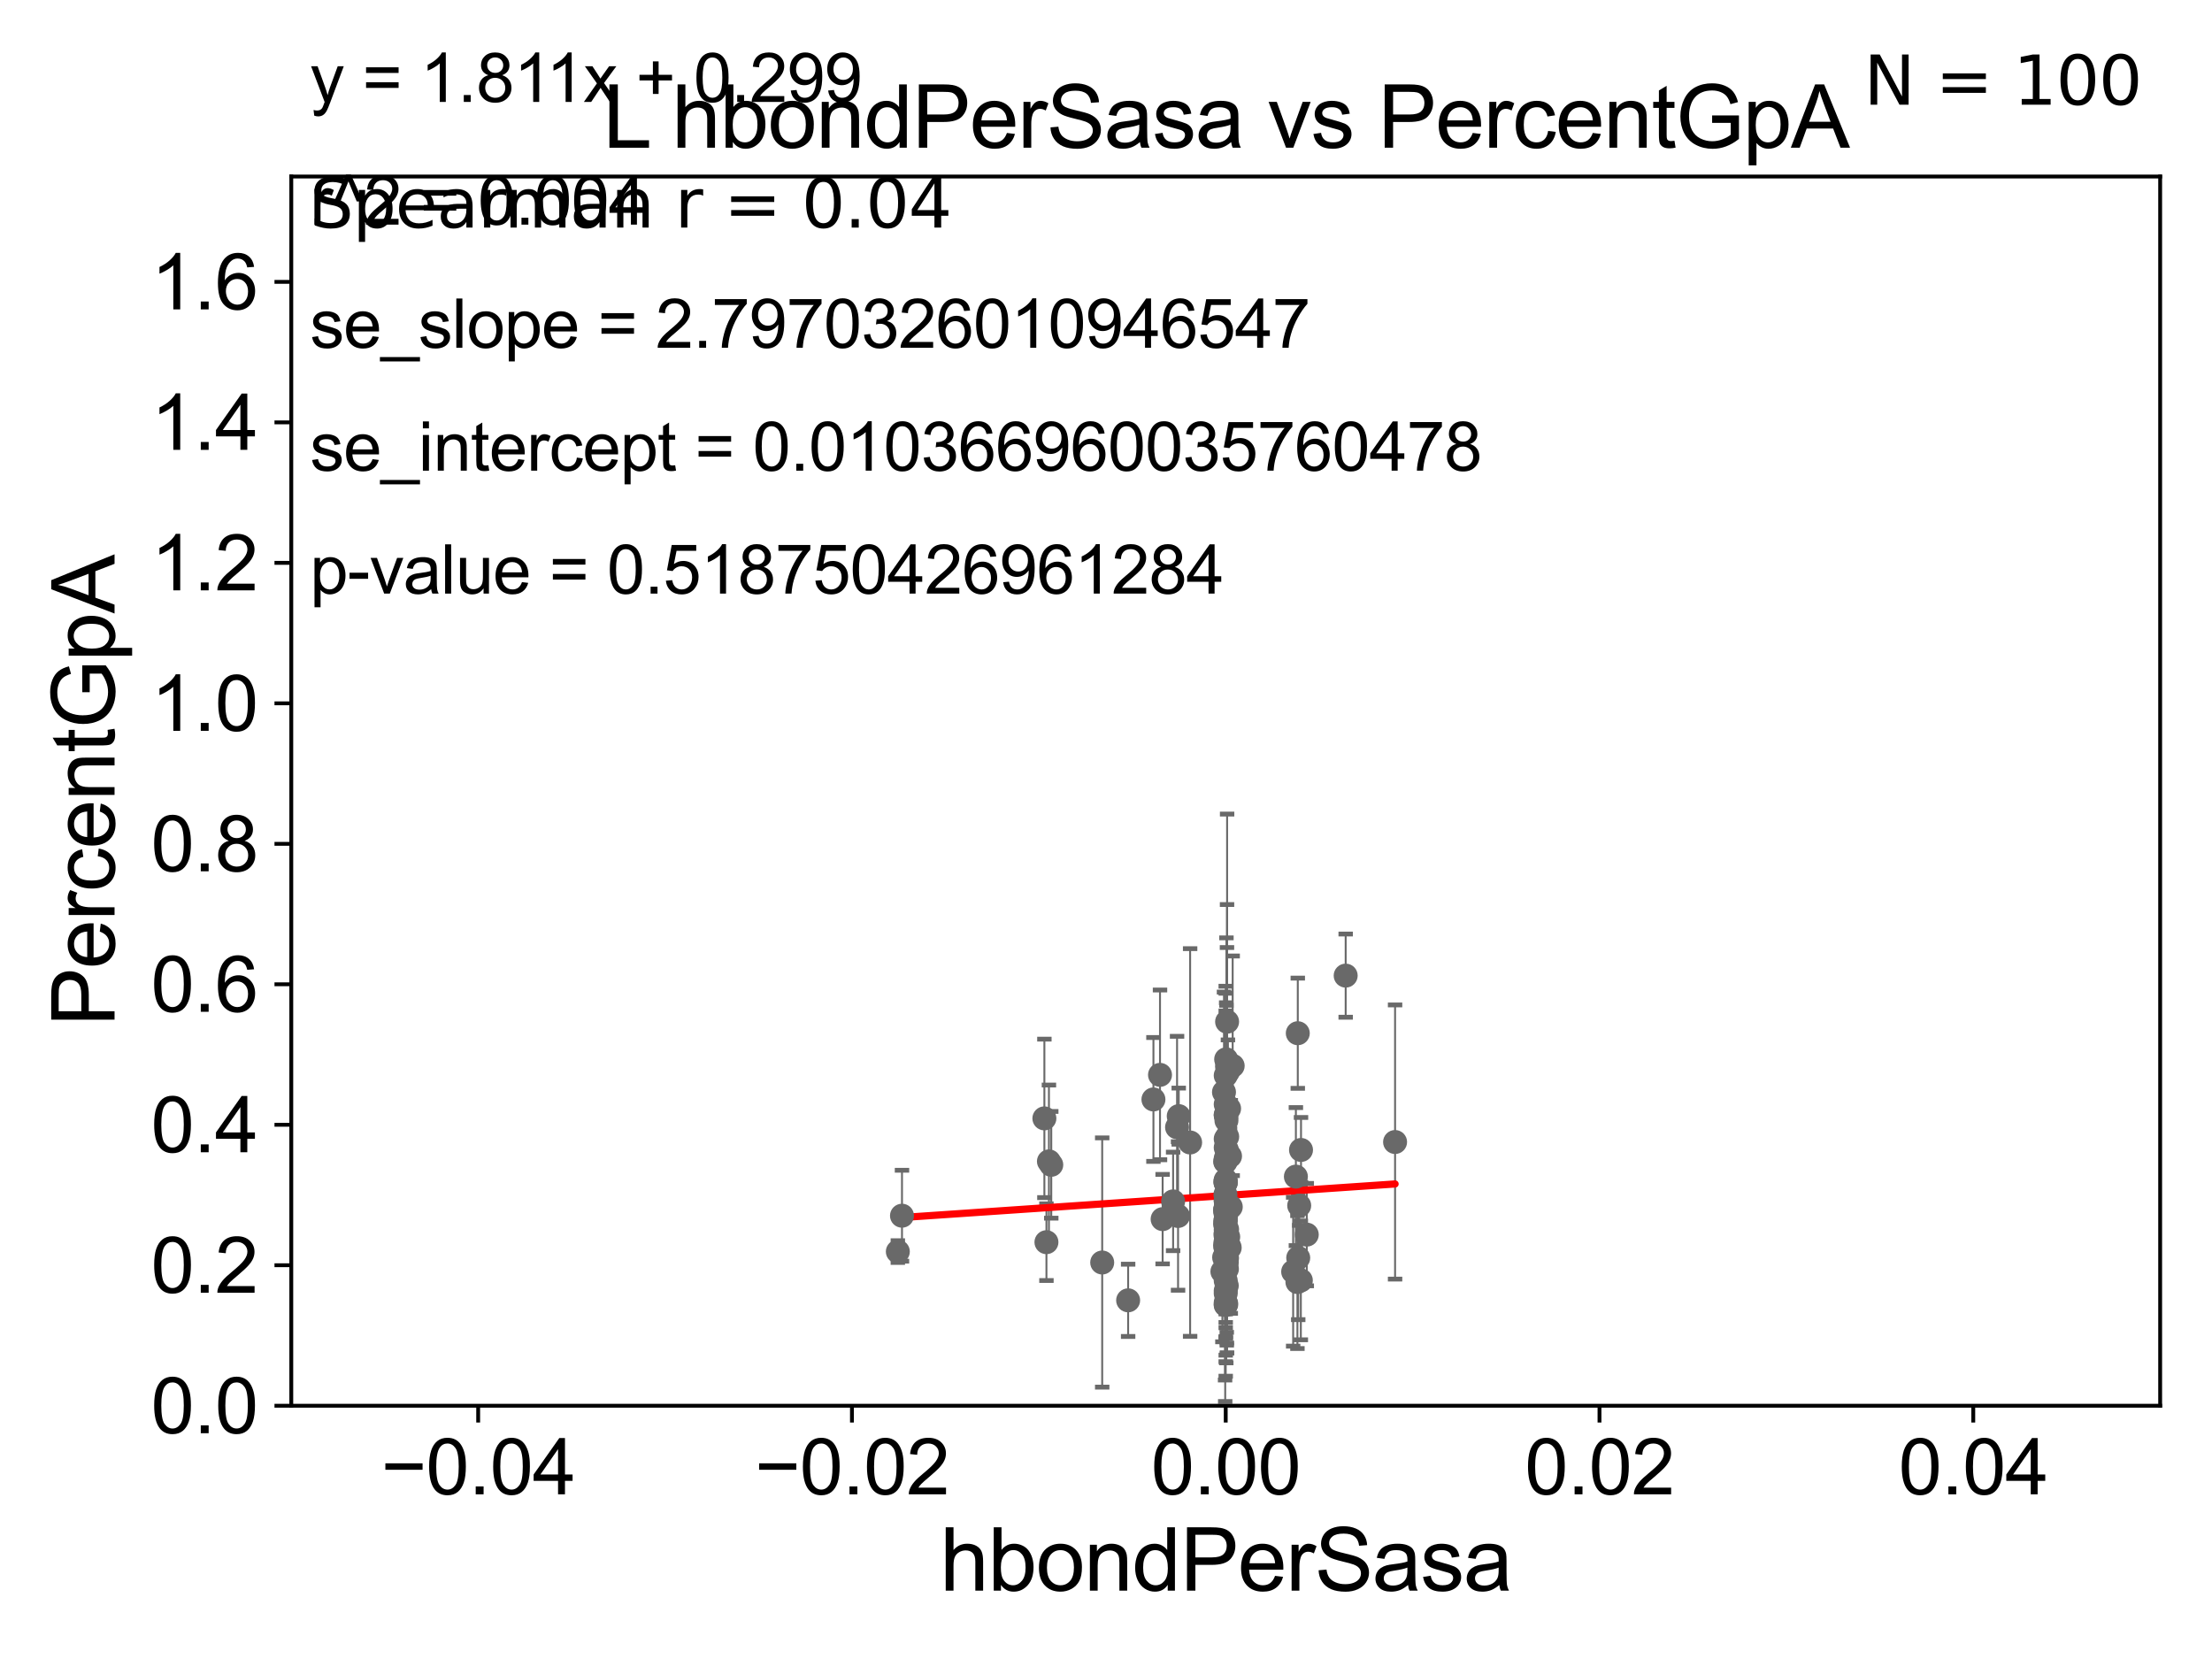 <?xml version="1.0" encoding="utf-8" standalone="no"?>
<!DOCTYPE svg PUBLIC "-//W3C//DTD SVG 1.1//EN"
  "http://www.w3.org/Graphics/SVG/1.1/DTD/svg11.dtd">
<svg xmlns:xlink="http://www.w3.org/1999/xlink" width="460.8pt" height="345.6pt" viewBox="0 0 460.8 345.6" xmlns="http://www.w3.org/2000/svg" version="1.1">
 <defs>
  <style type="text/css">*{stroke-linejoin: round; stroke-linecap: butt}</style>
 </defs>
 <g id="figure_1">
  <g id="patch_1">
   <path d="M 0 345.6 
L 460.8 345.6 
L 460.8 0 
L 0 0 
z
" style="fill: #ffffff"/>
  </g>
  <g id="axes_1">
   <g id="patch_2">
    <path d="M 60.68 292.84 
L 450 292.84 
L 450 36.775 
L 60.68 36.775 
z
" style="fill: #ffffff"/>
   </g>
   <g id="PathCollection_1">
    <defs>
     <path id="m10a543120f" d="M 0 1.118 
C 0.297 1.118 0.581 1 0.791 0.791 
C 1 0.581 1.118 0.297 1.118 0 
C 1.118 -0.297 1 -0.581 0.791 -0.791 
C 0.581 -1 0.297 -1.118 0 -1.118 
C -0.297 -1.118 -0.581 -1 -0.791 -0.791 
C -1 -0.581 -1.118 -0.297 -1.118 0 
C -1.118 0.297 -1 0.581 -0.791 0.791 
C -0.581 1 -0.297 1.118 0 1.118 
z
" style="stroke: #696969"/>
    </defs>
    <g clip-path="url(#p740991e972)">
     <use xlink:href="#m10a543120f" x="255.34" y="251.594" style="fill: #696969; stroke: #696969"/>
     <use xlink:href="#m10a543120f" x="255.34" y="269.441" style="fill: #696969; stroke: #696969"/>
     <use xlink:href="#m10a543120f" x="269.389" y="264.918" style="fill: #696969; stroke: #696969"/>
     <use xlink:href="#m10a543120f" x="255.628" y="256.094" style="fill: #696969; stroke: #696969"/>
     <use xlink:href="#m10a543120f" x="255.861" y="257.665" style="fill: #696969; stroke: #696969"/>
     <use xlink:href="#m10a543120f" x="255.34" y="252.869" style="fill: #696969; stroke: #696969"/>
     <use xlink:href="#m10a543120f" x="255.34" y="237.253" style="fill: #696969; stroke: #696969"/>
     <use xlink:href="#m10a543120f" x="245.552" y="232.508" style="fill: #696969; stroke: #696969"/>
     <use xlink:href="#m10a543120f" x="255.34" y="262.405" style="fill: #696969; stroke: #696969"/>
     <use xlink:href="#m10a543120f" x="255.34" y="230.042" style="fill: #696969; stroke: #696969"/>
     <use xlink:href="#m10a543120f" x="255.34" y="271.729" style="fill: #696969; stroke: #696969"/>
     <use xlink:href="#m10a543120f" x="255.6" y="239.633" style="fill: #696969; stroke: #696969"/>
     <use xlink:href="#m10a543120f" x="255.34" y="262.01" style="fill: #696969; stroke: #696969"/>
     <use xlink:href="#m10a543120f" x="255.34" y="258.632" style="fill: #696969; stroke: #696969"/>
     <use xlink:href="#m10a543120f" x="255.265" y="254.347" style="fill: #696969; stroke: #696969"/>
     <use xlink:href="#m10a543120f" x="256.392" y="251.415" style="fill: #696969; stroke: #696969"/>
     <use xlink:href="#m10a543120f" x="255.34" y="239.066" style="fill: #696969; stroke: #696969"/>
     <use xlink:href="#m10a543120f" x="270.353" y="215.238" style="fill: #696969; stroke: #696969"/>
     <use xlink:href="#m10a543120f" x="255.587" y="264.352" style="fill: #696969; stroke: #696969"/>
     <use xlink:href="#m10a543120f" x="240.282" y="229.035" style="fill: #696969; stroke: #696969"/>
     <use xlink:href="#m10a543120f" x="255.563" y="263.007" style="fill: #696969; stroke: #696969"/>
     <use xlink:href="#m10a543120f" x="218.512" y="241.934" style="fill: #696969; stroke: #696969"/>
     <use xlink:href="#m10a543120f" x="255.344" y="251.568" style="fill: #696969; stroke: #696969"/>
     <use xlink:href="#m10a543120f" x="217.993" y="258.768" style="fill: #696969; stroke: #696969"/>
     <use xlink:href="#m10a543120f" x="187.901" y="253.254" style="fill: #696969; stroke: #696969"/>
     <use xlink:href="#m10a543120f" x="235.011" y="270.882" style="fill: #696969; stroke: #696969"/>
     <use xlink:href="#m10a543120f" x="242.197" y="253.967" style="fill: #696969; stroke: #696969"/>
     <use xlink:href="#m10a543120f" x="255.433" y="220.673" style="fill: #696969; stroke: #696969"/>
     <use xlink:href="#m10a543120f" x="255.645" y="236.801" style="fill: #696969; stroke: #696969"/>
     <use xlink:href="#m10a543120f" x="255.34" y="252.991" style="fill: #696969; stroke: #696969"/>
     <use xlink:href="#m10a543120f" x="255.34" y="256.866" style="fill: #696969; stroke: #696969"/>
     <use xlink:href="#m10a543120f" x="245.411" y="253.312" style="fill: #696969; stroke: #696969"/>
     <use xlink:href="#m10a543120f" x="244.381" y="250.274" style="fill: #696969; stroke: #696969"/>
     <use xlink:href="#m10a543120f" x="241.651" y="223.915" style="fill: #696969; stroke: #696969"/>
     <use xlink:href="#m10a543120f" x="255.2" y="252.045" style="fill: #696969; stroke: #696969"/>
     <use xlink:href="#m10a543120f" x="255.664" y="241.061" style="fill: #696969; stroke: #696969"/>
     <use xlink:href="#m10a543120f" x="255.225" y="241.991" style="fill: #696969; stroke: #696969"/>
     <use xlink:href="#m10a543120f" x="255.34" y="271.352" style="fill: #696969; stroke: #696969"/>
     <use xlink:href="#m10a543120f" x="255.34" y="253.941" style="fill: #696969; stroke: #696969"/>
     <use xlink:href="#m10a543120f" x="255.556" y="267.823" style="fill: #696969; stroke: #696969"/>
     <use xlink:href="#m10a543120f" x="255.487" y="232.572" style="fill: #696969; stroke: #696969"/>
     <use xlink:href="#m10a543120f" x="255.802" y="223.262" style="fill: #696969; stroke: #696969"/>
     <use xlink:href="#m10a543120f" x="255.613" y="222.136" style="fill: #696969; stroke: #696969"/>
     <use xlink:href="#m10a543120f" x="245.203" y="234.829" style="fill: #696969; stroke: #696969"/>
     <use xlink:href="#m10a543120f" x="256.169" y="259.913" style="fill: #696969; stroke: #696969"/>
     <use xlink:href="#m10a543120f" x="255.34" y="263.043" style="fill: #696969; stroke: #696969"/>
     <use xlink:href="#m10a543120f" x="255.615" y="262.075" style="fill: #696969; stroke: #696969"/>
     <use xlink:href="#m10a543120f" x="255.536" y="259.567" style="fill: #696969; stroke: #696969"/>
     <use xlink:href="#m10a543120f" x="218.998" y="242.651" style="fill: #696969; stroke: #696969"/>
     <use xlink:href="#m10a543120f" x="255.34" y="246.304" style="fill: #696969; stroke: #696969"/>
     <use xlink:href="#m10a543120f" x="255.34" y="246.435" style="fill: #696969; stroke: #696969"/>
     <use xlink:href="#m10a543120f" x="255.456" y="271.66" style="fill: #696969; stroke: #696969"/>
     <use xlink:href="#m10a543120f" x="255.653" y="252.041" style="fill: #696969; stroke: #696969"/>
     <use xlink:href="#m10a543120f" x="255.34" y="258.511" style="fill: #696969; stroke: #696969"/>
     <use xlink:href="#m10a543120f" x="255.63" y="260.63" style="fill: #696969; stroke: #696969"/>
     <use xlink:href="#m10a543120f" x="255.34" y="245.828" style="fill: #696969; stroke: #696969"/>
     <use xlink:href="#m10a543120f" x="271.025" y="239.556" style="fill: #696969; stroke: #696969"/>
     <use xlink:href="#m10a543120f" x="255.01" y="261.941" style="fill: #696969; stroke: #696969"/>
     <use xlink:href="#m10a543120f" x="255.34" y="250.132" style="fill: #696969; stroke: #696969"/>
     <use xlink:href="#m10a543120f" x="255.47" y="252.871" style="fill: #696969; stroke: #696969"/>
     <use xlink:href="#m10a543120f" x="254.647" y="264.89" style="fill: #696969; stroke: #696969"/>
     <use xlink:href="#m10a543120f" x="255.34" y="260.105" style="fill: #696969; stroke: #696969"/>
     <use xlink:href="#m10a543120f" x="255.34" y="232.291" style="fill: #696969; stroke: #696969"/>
     <use xlink:href="#m10a543120f" x="270.277" y="267.078" style="fill: #696969; stroke: #696969"/>
     <use xlink:href="#m10a543120f" x="255.34" y="232.272" style="fill: #696969; stroke: #696969"/>
     <use xlink:href="#m10a543120f" x="255.205" y="259.41" style="fill: #696969; stroke: #696969"/>
     <use xlink:href="#m10a543120f" x="270.988" y="266.729" style="fill: #696969; stroke: #696969"/>
     <use xlink:href="#m10a543120f" x="255.233" y="252.247" style="fill: #696969; stroke: #696969"/>
     <use xlink:href="#m10a543120f" x="229.608" y="263.003" style="fill: #696969; stroke: #696969"/>
     <use xlink:href="#m10a543120f" x="256.238" y="240.841" style="fill: #696969; stroke: #696969"/>
     <use xlink:href="#m10a543120f" x="255.34" y="224.046" style="fill: #696969; stroke: #696969"/>
     <use xlink:href="#m10a543120f" x="255.34" y="250.151" style="fill: #696969; stroke: #696969"/>
     <use xlink:href="#m10a543120f" x="290.62" y="237.902" style="fill: #696969; stroke: #696969"/>
     <use xlink:href="#m10a543120f" x="255.312" y="242.017" style="fill: #696969; stroke: #696969"/>
     <use xlink:href="#m10a543120f" x="255.629" y="212.841" style="fill: #696969; stroke: #696969"/>
     <use xlink:href="#m10a543120f" x="255.34" y="256.194" style="fill: #696969; stroke: #696969"/>
     <use xlink:href="#m10a543120f" x="187.035" y="260.73" style="fill: #696969; stroke: #696969"/>
     <use xlink:href="#m10a543120f" x="255.209" y="255" style="fill: #696969; stroke: #696969"/>
     <use xlink:href="#m10a543120f" x="255.34" y="254.352" style="fill: #696969; stroke: #696969"/>
     <use xlink:href="#m10a543120f" x="255.289" y="257.264" style="fill: #696969; stroke: #696969"/>
     <use xlink:href="#m10a543120f" x="256.043" y="230.927" style="fill: #696969; stroke: #696969"/>
     <use xlink:href="#m10a543120f" x="269.957" y="245.109" style="fill: #696969; stroke: #696969"/>
     <use xlink:href="#m10a543120f" x="255.34" y="271.869" style="fill: #696969; stroke: #696969"/>
     <use xlink:href="#m10a543120f" x="272.223" y="257.195" style="fill: #696969; stroke: #696969"/>
     <use xlink:href="#m10a543120f" x="247.925" y="237.999" style="fill: #696969; stroke: #696969"/>
     <use xlink:href="#m10a543120f" x="255.34" y="259.734" style="fill: #696969; stroke: #696969"/>
     <use xlink:href="#m10a543120f" x="270.648" y="251.144" style="fill: #696969; stroke: #696969"/>
     <use xlink:href="#m10a543120f" x="255.34" y="266.783" style="fill: #696969; stroke: #696969"/>
     <use xlink:href="#m10a543120f" x="217.564" y="232.979" style="fill: #696969; stroke: #696969"/>
     <use xlink:href="#m10a543120f" x="255.34" y="268.894" style="fill: #696969; stroke: #696969"/>
     <use xlink:href="#m10a543120f" x="255.489" y="233.413" style="fill: #696969; stroke: #696969"/>
     <use xlink:href="#m10a543120f" x="255.251" y="246.186" style="fill: #696969; stroke: #696969"/>
     <use xlink:href="#m10a543120f" x="255.999" y="259.543" style="fill: #696969; stroke: #696969"/>
     <use xlink:href="#m10a543120f" x="280.329" y="203.239" style="fill: #696969; stroke: #696969"/>
     <use xlink:href="#m10a543120f" x="255.279" y="248.845" style="fill: #696969; stroke: #696969"/>
     <use xlink:href="#m10a543120f" x="255.34" y="260.133" style="fill: #696969; stroke: #696969"/>
     <use xlink:href="#m10a543120f" x="256.789" y="222.029" style="fill: #696969; stroke: #696969"/>
     <use xlink:href="#m10a543120f" x="270.444" y="262.035" style="fill: #696969; stroke: #696969"/>
     <use xlink:href="#m10a543120f" x="254.979" y="227.51" style="fill: #696969; stroke: #696969"/>
     <use xlink:href="#m10a543120f" x="255.34" y="241.343" style="fill: #696969; stroke: #696969"/>
    </g>
   </g>
   <g id="matplotlib.axis_1">
    <g id="xtick_1">
     <g id="line2d_1">
      <defs>
       <path id="m9105fee436" d="M 0 0 
L 0 3.5 
" style="stroke: #000000; stroke-width: 0.8"/>
      </defs>
      <g>
       <use xlink:href="#m9105fee436" x="99.612" y="292.84" style="stroke: #000000; stroke-width: 0.8"/>
      </g>
     </g>
     <g id="text_1">
      <!-- −0.04 -->
      <g transform="translate(79.371 311.293)scale(0.16 -0.16)">
       <defs>
        <path id="ArialMT-2212" d="M 3381 1997 
L 356 1997 
L 356 2522 
L 3381 2522 
L 3381 1997 
z
" transform="scale(0.016)"/>
        <path id="ArialMT-30" d="M 266 2259 
Q 266 3072 433 3567 
Q 600 4063 929 4331 
Q 1259 4600 1759 4600 
Q 2128 4600 2406 4451 
Q 2684 4303 2865 4023 
Q 3047 3744 3150 3342 
Q 3253 2941 3253 2259 
Q 3253 1453 3087 958 
Q 2922 463 2592 192 
Q 2263 -78 1759 -78 
Q 1097 -78 719 397 
Q 266 969 266 2259 
z
M 844 2259 
Q 844 1131 1108 757 
Q 1372 384 1759 384 
Q 2147 384 2411 759 
Q 2675 1134 2675 2259 
Q 2675 3391 2411 3762 
Q 2147 4134 1753 4134 
Q 1366 4134 1134 3806 
Q 844 3388 844 2259 
z
" transform="scale(0.016)"/>
        <path id="ArialMT-2e" d="M 581 0 
L 581 641 
L 1222 641 
L 1222 0 
L 581 0 
z
" transform="scale(0.016)"/>
        <path id="ArialMT-34" d="M 2069 0 
L 2069 1097 
L 81 1097 
L 81 1613 
L 2172 4581 
L 2631 4581 
L 2631 1613 
L 3250 1613 
L 3250 1097 
L 2631 1097 
L 2631 0 
L 2069 0 
z
M 2069 1613 
L 2069 3678 
L 634 1613 
L 2069 1613 
z
" transform="scale(0.016)"/>
       </defs>
       <use xlink:href="#ArialMT-2212"/>
       <use xlink:href="#ArialMT-30" x="58.398"/>
       <use xlink:href="#ArialMT-2e" x="114.014"/>
       <use xlink:href="#ArialMT-30" x="141.797"/>
       <use xlink:href="#ArialMT-34" x="197.412"/>
      </g>
     </g>
    </g>
    <g id="xtick_2">
     <g id="line2d_2">
      <g>
       <use xlink:href="#m9105fee436" x="177.476" y="292.84" style="stroke: #000000; stroke-width: 0.8"/>
      </g>
     </g>
     <g id="text_2">
      <!-- −0.02 -->
      <g transform="translate(157.235 311.293)scale(0.16 -0.16)">
       <defs>
        <path id="ArialMT-32" d="M 3222 541 
L 3222 0 
L 194 0 
Q 188 203 259 391 
Q 375 700 629 1000 
Q 884 1300 1366 1694 
Q 2113 2306 2375 2664 
Q 2638 3022 2638 3341 
Q 2638 3675 2398 3904 
Q 2159 4134 1775 4134 
Q 1369 4134 1125 3890 
Q 881 3647 878 3216 
L 300 3275 
Q 359 3922 746 4261 
Q 1134 4600 1788 4600 
Q 2447 4600 2831 4234 
Q 3216 3869 3216 3328 
Q 3216 3053 3103 2787 
Q 2991 2522 2730 2228 
Q 2469 1934 1863 1422 
Q 1356 997 1212 845 
Q 1069 694 975 541 
L 3222 541 
z
" transform="scale(0.016)"/>
       </defs>
       <use xlink:href="#ArialMT-2212"/>
       <use xlink:href="#ArialMT-30" x="58.398"/>
       <use xlink:href="#ArialMT-2e" x="114.014"/>
       <use xlink:href="#ArialMT-30" x="141.797"/>
       <use xlink:href="#ArialMT-32" x="197.412"/>
      </g>
     </g>
    </g>
    <g id="xtick_3">
     <g id="line2d_3">
      <g>
       <use xlink:href="#m9105fee436" x="255.34" y="292.84" style="stroke: #000000; stroke-width: 0.8"/>
      </g>
     </g>
     <g id="text_3">
      <!-- 0.00 -->
      <g transform="translate(239.771 311.293)scale(0.16 -0.16)">
       <use xlink:href="#ArialMT-30"/>
       <use xlink:href="#ArialMT-2e" x="55.615"/>
       <use xlink:href="#ArialMT-30" x="83.398"/>
       <use xlink:href="#ArialMT-30" x="139.014"/>
      </g>
     </g>
    </g>
    <g id="xtick_4">
     <g id="line2d_4">
      <g>
       <use xlink:href="#m9105fee436" x="333.204" y="292.84" style="stroke: #000000; stroke-width: 0.8"/>
      </g>
     </g>
     <g id="text_4">
      <!-- 0.02 -->
      <g transform="translate(317.635 311.293)scale(0.16 -0.16)">
       <use xlink:href="#ArialMT-30"/>
       <use xlink:href="#ArialMT-2e" x="55.615"/>
       <use xlink:href="#ArialMT-30" x="83.398"/>
       <use xlink:href="#ArialMT-32" x="139.014"/>
      </g>
     </g>
    </g>
    <g id="xtick_5">
     <g id="line2d_5">
      <g>
       <use xlink:href="#m9105fee436" x="411.068" y="292.84" style="stroke: #000000; stroke-width: 0.8"/>
      </g>
     </g>
     <g id="text_5">
      <!-- 0.04 -->
      <g transform="translate(395.499 311.293)scale(0.16 -0.16)">
       <use xlink:href="#ArialMT-30"/>
       <use xlink:href="#ArialMT-2e" x="55.615"/>
       <use xlink:href="#ArialMT-30" x="83.398"/>
       <use xlink:href="#ArialMT-34" x="139.014"/>
      </g>
     </g>
    </g>
    <g id="text_6">
     <!-- hbondPerSasa -->
     <g transform="translate(195.798 331.357)scale(0.18 -0.18)">
      <defs>
       <path id="ArialMT-68" d="M 422 0 
L 422 4581 
L 984 4581 
L 984 2938 
Q 1378 3394 1978 3394 
Q 2347 3394 2619 3248 
Q 2891 3103 3008 2847 
Q 3125 2591 3125 2103 
L 3125 0 
L 2563 0 
L 2563 2103 
Q 2563 2525 2380 2717 
Q 2197 2909 1863 2909 
Q 1613 2909 1392 2779 
Q 1172 2650 1078 2428 
Q 984 2206 984 1816 
L 984 0 
L 422 0 
z
" transform="scale(0.016)"/>
       <path id="ArialMT-62" d="M 941 0 
L 419 0 
L 419 4581 
L 981 4581 
L 981 2947 
Q 1338 3394 1891 3394 
Q 2197 3394 2470 3270 
Q 2744 3147 2920 2923 
Q 3097 2700 3197 2384 
Q 3297 2069 3297 1709 
Q 3297 856 2875 390 
Q 2453 -75 1863 -75 
Q 1275 -75 941 416 
L 941 0 
z
M 934 1684 
Q 934 1088 1097 822 
Q 1363 388 1816 388 
Q 2184 388 2453 708 
Q 2722 1028 2722 1663 
Q 2722 2313 2464 2622 
Q 2206 2931 1841 2931 
Q 1472 2931 1203 2611 
Q 934 2291 934 1684 
z
" transform="scale(0.016)"/>
       <path id="ArialMT-6f" d="M 213 1659 
Q 213 2581 725 3025 
Q 1153 3394 1769 3394 
Q 2453 3394 2887 2945 
Q 3322 2497 3322 1706 
Q 3322 1066 3130 698 
Q 2938 331 2570 128 
Q 2203 -75 1769 -75 
Q 1072 -75 642 372 
Q 213 819 213 1659 
z
M 791 1659 
Q 791 1022 1069 705 
Q 1347 388 1769 388 
Q 2188 388 2466 706 
Q 2744 1025 2744 1678 
Q 2744 2294 2464 2611 
Q 2184 2928 1769 2928 
Q 1347 2928 1069 2612 
Q 791 2297 791 1659 
z
" transform="scale(0.016)"/>
       <path id="ArialMT-6e" d="M 422 0 
L 422 3319 
L 928 3319 
L 928 2847 
Q 1294 3394 1984 3394 
Q 2284 3394 2536 3286 
Q 2788 3178 2913 3003 
Q 3038 2828 3088 2588 
Q 3119 2431 3119 2041 
L 3119 0 
L 2556 0 
L 2556 2019 
Q 2556 2363 2490 2533 
Q 2425 2703 2258 2804 
Q 2091 2906 1866 2906 
Q 1506 2906 1245 2678 
Q 984 2450 984 1813 
L 984 0 
L 422 0 
z
" transform="scale(0.016)"/>
       <path id="ArialMT-64" d="M 2575 0 
L 2575 419 
Q 2259 -75 1647 -75 
Q 1250 -75 917 144 
Q 584 363 401 755 
Q 219 1147 219 1656 
Q 219 2153 384 2558 
Q 550 2963 881 3178 
Q 1213 3394 1622 3394 
Q 1922 3394 2156 3267 
Q 2391 3141 2538 2938 
L 2538 4581 
L 3097 4581 
L 3097 0 
L 2575 0 
z
M 797 1656 
Q 797 1019 1065 703 
Q 1334 388 1700 388 
Q 2069 388 2326 689 
Q 2584 991 2584 1609 
Q 2584 2291 2321 2609 
Q 2059 2928 1675 2928 
Q 1300 2928 1048 2622 
Q 797 2316 797 1656 
z
" transform="scale(0.016)"/>
       <path id="ArialMT-50" d="M 494 0 
L 494 4581 
L 2222 4581 
Q 2678 4581 2919 4538 
Q 3256 4481 3484 4323 
Q 3713 4166 3852 3881 
Q 3991 3597 3991 3256 
Q 3991 2672 3619 2267 
Q 3247 1863 2275 1863 
L 1100 1863 
L 1100 0 
L 494 0 
z
M 1100 2403 
L 2284 2403 
Q 2872 2403 3119 2622 
Q 3366 2841 3366 3238 
Q 3366 3525 3220 3729 
Q 3075 3934 2838 4000 
Q 2684 4041 2272 4041 
L 1100 4041 
L 1100 2403 
z
" transform="scale(0.016)"/>
       <path id="ArialMT-65" d="M 2694 1069 
L 3275 997 
Q 3138 488 2766 206 
Q 2394 -75 1816 -75 
Q 1088 -75 661 373 
Q 234 822 234 1631 
Q 234 2469 665 2931 
Q 1097 3394 1784 3394 
Q 2450 3394 2872 2941 
Q 3294 2488 3294 1666 
Q 3294 1616 3291 1516 
L 816 1516 
Q 847 969 1125 678 
Q 1403 388 1819 388 
Q 2128 388 2347 550 
Q 2566 713 2694 1069 
z
M 847 1978 
L 2700 1978 
Q 2663 2397 2488 2606 
Q 2219 2931 1791 2931 
Q 1403 2931 1139 2672 
Q 875 2413 847 1978 
z
" transform="scale(0.016)"/>
       <path id="ArialMT-72" d="M 416 0 
L 416 3319 
L 922 3319 
L 922 2816 
Q 1116 3169 1280 3281 
Q 1444 3394 1641 3394 
Q 1925 3394 2219 3213 
L 2025 2691 
Q 1819 2813 1613 2813 
Q 1428 2813 1281 2702 
Q 1134 2591 1072 2394 
Q 978 2094 978 1738 
L 978 0 
L 416 0 
z
" transform="scale(0.016)"/>
       <path id="ArialMT-53" d="M 288 1472 
L 859 1522 
Q 900 1178 1048 958 
Q 1197 738 1509 602 
Q 1822 466 2213 466 
Q 2559 466 2825 569 
Q 3091 672 3220 851 
Q 3350 1031 3350 1244 
Q 3350 1459 3225 1620 
Q 3100 1781 2813 1891 
Q 2628 1963 1997 2114 
Q 1366 2266 1113 2400 
Q 784 2572 623 2826 
Q 463 3081 463 3397 
Q 463 3744 659 4045 
Q 856 4347 1234 4503 
Q 1613 4659 2075 4659 
Q 2584 4659 2973 4495 
Q 3363 4331 3572 4012 
Q 3781 3694 3797 3291 
L 3216 3247 
Q 3169 3681 2898 3903 
Q 2628 4125 2100 4125 
Q 1550 4125 1298 3923 
Q 1047 3722 1047 3438 
Q 1047 3191 1225 3031 
Q 1400 2872 2139 2705 
Q 2878 2538 3153 2413 
Q 3553 2228 3743 1945 
Q 3934 1663 3934 1294 
Q 3934 928 3725 604 
Q 3516 281 3123 101 
Q 2731 -78 2241 -78 
Q 1619 -78 1198 103 
Q 778 284 539 648 
Q 300 1013 288 1472 
z
" transform="scale(0.016)"/>
       <path id="ArialMT-61" d="M 2588 409 
Q 2275 144 1986 34 
Q 1697 -75 1366 -75 
Q 819 -75 525 192 
Q 231 459 231 875 
Q 231 1119 342 1320 
Q 453 1522 633 1644 
Q 813 1766 1038 1828 
Q 1203 1872 1538 1913 
Q 2219 1994 2541 2106 
Q 2544 2222 2544 2253 
Q 2544 2597 2384 2738 
Q 2169 2928 1744 2928 
Q 1347 2928 1158 2789 
Q 969 2650 878 2297 
L 328 2372 
Q 403 2725 575 2942 
Q 747 3159 1072 3276 
Q 1397 3394 1825 3394 
Q 2250 3394 2515 3294 
Q 2781 3194 2906 3042 
Q 3031 2891 3081 2659 
Q 3109 2516 3109 2141 
L 3109 1391 
Q 3109 606 3145 398 
Q 3181 191 3288 0 
L 2700 0 
Q 2613 175 2588 409 
z
M 2541 1666 
Q 2234 1541 1622 1453 
Q 1275 1403 1131 1340 
Q 988 1278 909 1158 
Q 831 1038 831 891 
Q 831 666 1001 516 
Q 1172 366 1500 366 
Q 1825 366 2078 508 
Q 2331 650 2450 897 
Q 2541 1088 2541 1459 
L 2541 1666 
z
" transform="scale(0.016)"/>
       <path id="ArialMT-73" d="M 197 991 
L 753 1078 
Q 800 744 1014 566 
Q 1228 388 1613 388 
Q 2000 388 2187 545 
Q 2375 703 2375 916 
Q 2375 1106 2209 1216 
Q 2094 1291 1634 1406 
Q 1016 1563 777 1677 
Q 538 1791 414 1992 
Q 291 2194 291 2438 
Q 291 2659 392 2848 
Q 494 3038 669 3163 
Q 800 3259 1026 3326 
Q 1253 3394 1513 3394 
Q 1903 3394 2198 3281 
Q 2494 3169 2634 2976 
Q 2775 2784 2828 2463 
L 2278 2388 
Q 2241 2644 2061 2787 
Q 1881 2931 1553 2931 
Q 1166 2931 1000 2803 
Q 834 2675 834 2503 
Q 834 2394 903 2306 
Q 972 2216 1119 2156 
Q 1203 2125 1616 2013 
Q 2213 1853 2448 1751 
Q 2684 1650 2818 1456 
Q 2953 1263 2953 975 
Q 2953 694 2789 445 
Q 2625 197 2315 61 
Q 2006 -75 1616 -75 
Q 969 -75 630 194 
Q 291 463 197 991 
z
" transform="scale(0.016)"/>
      </defs>
      <use xlink:href="#ArialMT-68"/>
      <use xlink:href="#ArialMT-62" x="55.615"/>
      <use xlink:href="#ArialMT-6f" x="111.23"/>
      <use xlink:href="#ArialMT-6e" x="166.846"/>
      <use xlink:href="#ArialMT-64" x="222.461"/>
      <use xlink:href="#ArialMT-50" x="278.076"/>
      <use xlink:href="#ArialMT-65" x="344.775"/>
      <use xlink:href="#ArialMT-72" x="400.391"/>
      <use xlink:href="#ArialMT-53" x="433.691"/>
      <use xlink:href="#ArialMT-61" x="500.391"/>
      <use xlink:href="#ArialMT-73" x="556.006"/>
      <use xlink:href="#ArialMT-61" x="606.006"/>
     </g>
    </g>
   </g>
   <g id="matplotlib.axis_2">
    <g id="ytick_1">
     <g id="line2d_6">
      <defs>
       <path id="mf026da4591" d="M 0 0 
L -3.5 0 
" style="stroke: #000000; stroke-width: 0.8"/>
      </defs>
      <g>
       <use xlink:href="#mf026da4591" x="60.68" y="292.84" style="stroke: #000000; stroke-width: 0.8"/>
      </g>
     </g>
     <g id="text_7">
      <!-- 0.0 -->
      <g transform="translate(31.44 298.566)scale(0.16 -0.16)">
       <use xlink:href="#ArialMT-30"/>
       <use xlink:href="#ArialMT-2e" x="55.615"/>
       <use xlink:href="#ArialMT-30" x="83.398"/>
      </g>
     </g>
    </g>
    <g id="ytick_2">
     <g id="line2d_7">
      <g>
       <use xlink:href="#mf026da4591" x="60.68" y="263.575" style="stroke: #000000; stroke-width: 0.8"/>
      </g>
     </g>
     <g id="text_8">
      <!-- 0.2 -->
      <g transform="translate(31.44 269.302)scale(0.16 -0.16)">
       <use xlink:href="#ArialMT-30"/>
       <use xlink:href="#ArialMT-2e" x="55.615"/>
       <use xlink:href="#ArialMT-32" x="83.398"/>
      </g>
     </g>
    </g>
    <g id="ytick_3">
     <g id="line2d_8">
      <g>
       <use xlink:href="#mf026da4591" x="60.68" y="234.311" style="stroke: #000000; stroke-width: 0.8"/>
      </g>
     </g>
     <g id="text_9">
      <!-- 0.4 -->
      <g transform="translate(31.44 240.037)scale(0.16 -0.16)">
       <use xlink:href="#ArialMT-30"/>
       <use xlink:href="#ArialMT-2e" x="55.615"/>
       <use xlink:href="#ArialMT-34" x="83.398"/>
      </g>
     </g>
    </g>
    <g id="ytick_4">
     <g id="line2d_9">
      <g>
       <use xlink:href="#mf026da4591" x="60.68" y="205.046" style="stroke: #000000; stroke-width: 0.8"/>
      </g>
     </g>
     <g id="text_10">
      <!-- 0.6 -->
      <g transform="translate(31.44 210.772)scale(0.16 -0.16)">
       <defs>
        <path id="ArialMT-36" d="M 3184 3459 
L 2625 3416 
Q 2550 3747 2413 3897 
Q 2184 4138 1850 4138 
Q 1581 4138 1378 3988 
Q 1113 3794 959 3422 
Q 806 3050 800 2363 
Q 1003 2672 1297 2822 
Q 1591 2972 1913 2972 
Q 2475 2972 2870 2558 
Q 3266 2144 3266 1488 
Q 3266 1056 3080 686 
Q 2894 316 2569 119 
Q 2244 -78 1831 -78 
Q 1128 -78 684 439 
Q 241 956 241 2144 
Q 241 3472 731 4075 
Q 1159 4600 1884 4600 
Q 2425 4600 2770 4297 
Q 3116 3994 3184 3459 
z
M 888 1484 
Q 888 1194 1011 928 
Q 1134 663 1356 523 
Q 1578 384 1822 384 
Q 2178 384 2434 671 
Q 2691 959 2691 1453 
Q 2691 1928 2437 2201 
Q 2184 2475 1800 2475 
Q 1419 2475 1153 2201 
Q 888 1928 888 1484 
z
" transform="scale(0.016)"/>
       </defs>
       <use xlink:href="#ArialMT-30"/>
       <use xlink:href="#ArialMT-2e" x="55.615"/>
       <use xlink:href="#ArialMT-36" x="83.398"/>
      </g>
     </g>
    </g>
    <g id="ytick_5">
     <g id="line2d_10">
      <g>
       <use xlink:href="#mf026da4591" x="60.68" y="175.782" style="stroke: #000000; stroke-width: 0.8"/>
      </g>
     </g>
     <g id="text_11">
      <!-- 0.8 -->
      <g transform="translate(31.44 181.508)scale(0.16 -0.16)">
       <defs>
        <path id="ArialMT-38" d="M 1131 2484 
Q 781 2613 612 2850 
Q 444 3088 444 3419 
Q 444 3919 803 4259 
Q 1163 4600 1759 4600 
Q 2359 4600 2725 4251 
Q 3091 3903 3091 3403 
Q 3091 3084 2923 2848 
Q 2756 2613 2416 2484 
Q 2838 2347 3058 2040 
Q 3278 1734 3278 1309 
Q 3278 722 2862 322 
Q 2447 -78 1769 -78 
Q 1091 -78 675 323 
Q 259 725 259 1325 
Q 259 1772 486 2073 
Q 713 2375 1131 2484 
z
M 1019 3438 
Q 1019 3113 1228 2906 
Q 1438 2700 1772 2700 
Q 2097 2700 2305 2904 
Q 2513 3109 2513 3406 
Q 2513 3716 2298 3927 
Q 2084 4138 1766 4138 
Q 1444 4138 1231 3931 
Q 1019 3725 1019 3438 
z
M 838 1322 
Q 838 1081 952 856 
Q 1066 631 1291 507 
Q 1516 384 1775 384 
Q 2178 384 2440 643 
Q 2703 903 2703 1303 
Q 2703 1709 2433 1975 
Q 2163 2241 1756 2241 
Q 1359 2241 1098 1978 
Q 838 1716 838 1322 
z
" transform="scale(0.016)"/>
       </defs>
       <use xlink:href="#ArialMT-30"/>
       <use xlink:href="#ArialMT-2e" x="55.615"/>
       <use xlink:href="#ArialMT-38" x="83.398"/>
      </g>
     </g>
    </g>
    <g id="ytick_6">
     <g id="line2d_11">
      <g>
       <use xlink:href="#mf026da4591" x="60.68" y="146.517" style="stroke: #000000; stroke-width: 0.8"/>
      </g>
     </g>
     <g id="text_12">
      <!-- 1.0 -->
      <g transform="translate(31.44 152.243)scale(0.16 -0.16)">
       <defs>
        <path id="ArialMT-31" d="M 2384 0 
L 1822 0 
L 1822 3584 
Q 1619 3391 1289 3197 
Q 959 3003 697 2906 
L 697 3450 
Q 1169 3672 1522 3987 
Q 1875 4303 2022 4600 
L 2384 4600 
L 2384 0 
z
" transform="scale(0.016)"/>
       </defs>
       <use xlink:href="#ArialMT-31"/>
       <use xlink:href="#ArialMT-2e" x="55.615"/>
       <use xlink:href="#ArialMT-30" x="83.398"/>
      </g>
     </g>
    </g>
    <g id="ytick_7">
     <g id="line2d_12">
      <g>
       <use xlink:href="#mf026da4591" x="60.68" y="117.252" style="stroke: #000000; stroke-width: 0.8"/>
      </g>
     </g>
     <g id="text_13">
      <!-- 1.2 -->
      <g transform="translate(31.44 122.979)scale(0.16 -0.16)">
       <use xlink:href="#ArialMT-31"/>
       <use xlink:href="#ArialMT-2e" x="55.615"/>
       <use xlink:href="#ArialMT-32" x="83.398"/>
      </g>
     </g>
    </g>
    <g id="ytick_8">
     <g id="line2d_13">
      <g>
       <use xlink:href="#mf026da4591" x="60.68" y="87.988" style="stroke: #000000; stroke-width: 0.8"/>
      </g>
     </g>
     <g id="text_14">
      <!-- 1.4 -->
      <g transform="translate(31.44 93.714)scale(0.16 -0.16)">
       <use xlink:href="#ArialMT-31"/>
       <use xlink:href="#ArialMT-2e" x="55.615"/>
       <use xlink:href="#ArialMT-34" x="83.398"/>
      </g>
     </g>
    </g>
    <g id="ytick_9">
     <g id="line2d_14">
      <g>
       <use xlink:href="#mf026da4591" x="60.68" y="58.723" style="stroke: #000000; stroke-width: 0.8"/>
      </g>
     </g>
     <g id="text_15">
      <!-- 1.6 -->
      <g transform="translate(31.44 64.45)scale(0.16 -0.16)">
       <use xlink:href="#ArialMT-31"/>
       <use xlink:href="#ArialMT-2e" x="55.615"/>
       <use xlink:href="#ArialMT-36" x="83.398"/>
      </g>
     </g>
    </g>
    <g id="text_16">
     <!-- PercentGpA -->
     <g transform="translate(23.863 213.831)rotate(-90)scale(0.18 -0.18)">
      <defs>
       <path id="ArialMT-63" d="M 2588 1216 
L 3141 1144 
Q 3050 572 2676 248 
Q 2303 -75 1759 -75 
Q 1078 -75 664 370 
Q 250 816 250 1647 
Q 250 2184 428 2587 
Q 606 2991 970 3192 
Q 1334 3394 1763 3394 
Q 2303 3394 2647 3120 
Q 2991 2847 3088 2344 
L 2541 2259 
Q 2463 2594 2264 2762 
Q 2066 2931 1784 2931 
Q 1359 2931 1093 2626 
Q 828 2322 828 1663 
Q 828 994 1084 691 
Q 1341 388 1753 388 
Q 2084 388 2306 591 
Q 2528 794 2588 1216 
z
" transform="scale(0.016)"/>
       <path id="ArialMT-74" d="M 1650 503 
L 1731 6 
Q 1494 -44 1306 -44 
Q 1000 -44 831 53 
Q 663 150 594 308 
Q 525 466 525 972 
L 525 2881 
L 113 2881 
L 113 3319 
L 525 3319 
L 525 4141 
L 1084 4478 
L 1084 3319 
L 1650 3319 
L 1650 2881 
L 1084 2881 
L 1084 941 
Q 1084 700 1114 631 
Q 1144 563 1211 522 
Q 1278 481 1403 481 
Q 1497 481 1650 503 
z
" transform="scale(0.016)"/>
       <path id="ArialMT-47" d="M 2638 1797 
L 2638 2334 
L 4578 2338 
L 4578 638 
Q 4131 281 3656 101 
Q 3181 -78 2681 -78 
Q 2006 -78 1454 211 
Q 903 500 622 1047 
Q 341 1594 341 2269 
Q 341 2938 620 3517 
Q 900 4097 1425 4378 
Q 1950 4659 2634 4659 
Q 3131 4659 3532 4498 
Q 3934 4338 4162 4050 
Q 4391 3763 4509 3300 
L 3963 3150 
Q 3859 3500 3706 3700 
Q 3553 3900 3268 4020 
Q 2984 4141 2638 4141 
Q 2222 4141 1919 4014 
Q 1616 3888 1430 3681 
Q 1244 3475 1141 3228 
Q 966 2803 966 2306 
Q 966 1694 1177 1281 
Q 1388 869 1791 669 
Q 2194 469 2647 469 
Q 3041 469 3416 620 
Q 3791 772 3984 944 
L 3984 1797 
L 2638 1797 
z
" transform="scale(0.016)"/>
       <path id="ArialMT-70" d="M 422 -1272 
L 422 3319 
L 934 3319 
L 934 2888 
Q 1116 3141 1344 3267 
Q 1572 3394 1897 3394 
Q 2322 3394 2647 3175 
Q 2972 2956 3137 2557 
Q 3303 2159 3303 1684 
Q 3303 1175 3120 767 
Q 2938 359 2589 142 
Q 2241 -75 1856 -75 
Q 1575 -75 1351 44 
Q 1128 163 984 344 
L 984 -1272 
L 422 -1272 
z
M 931 1641 
Q 931 1000 1190 694 
Q 1450 388 1819 388 
Q 2194 388 2461 705 
Q 2728 1022 2728 1688 
Q 2728 2322 2467 2637 
Q 2206 2953 1844 2953 
Q 1484 2953 1207 2617 
Q 931 2281 931 1641 
z
" transform="scale(0.016)"/>
       <path id="ArialMT-41" d="M -9 0 
L 1750 4581 
L 2403 4581 
L 4278 0 
L 3588 0 
L 3053 1388 
L 1138 1388 
L 634 0 
L -9 0 
z
M 1313 1881 
L 2866 1881 
L 2388 3150 
Q 2169 3728 2063 4100 
Q 1975 3659 1816 3225 
L 1313 1881 
z
" transform="scale(0.016)"/>
      </defs>
      <use xlink:href="#ArialMT-50"/>
      <use xlink:href="#ArialMT-65" x="66.699"/>
      <use xlink:href="#ArialMT-72" x="122.314"/>
      <use xlink:href="#ArialMT-63" x="155.615"/>
      <use xlink:href="#ArialMT-65" x="205.615"/>
      <use xlink:href="#ArialMT-6e" x="261.23"/>
      <use xlink:href="#ArialMT-74" x="316.846"/>
      <use xlink:href="#ArialMT-47" x="344.629"/>
      <use xlink:href="#ArialMT-70" x="422.412"/>
      <use xlink:href="#ArialMT-41" x="478.027"/>
     </g>
    </g>
   </g>
   <g id="LineCollection_1">
    <path d="M 255.34 259.884 
L 255.34 243.305 
" clip-path="url(#p740991e972)" style="fill: none; stroke: #696969; stroke-width: 0.4"/>
    <path d="M 255.34 282.303 
L 255.34 256.578 
" clip-path="url(#p740991e972)" style="fill: none; stroke: #696969; stroke-width: 0.4"/>
    <path d="M 269.389 280.424 
L 269.389 249.412 
" clip-path="url(#p740991e972)" style="fill: none; stroke: #696969; stroke-width: 0.4"/>
    <path d="M 255.628 272.236 
L 255.628 239.952 
" clip-path="url(#p740991e972)" style="fill: none; stroke: #696969; stroke-width: 0.4"/>
    <path d="M 255.861 270.321 
L 255.861 245.01 
" clip-path="url(#p740991e972)" style="fill: none; stroke: #696969; stroke-width: 0.4"/>
    <path d="M 255.34 264.144 
L 255.34 241.594 
" clip-path="url(#p740991e972)" style="fill: none; stroke: #696969; stroke-width: 0.4"/>
    <path d="M 255.34 246.469 
L 255.34 228.036 
" clip-path="url(#p740991e972)" style="fill: none; stroke: #696969; stroke-width: 0.4"/>
    <path d="M 245.552 238.349 
L 245.552 226.668 
" clip-path="url(#p740991e972)" style="fill: none; stroke: #696969; stroke-width: 0.4"/>
    <path d="M 255.34 275.502 
L 255.34 249.307 
" clip-path="url(#p740991e972)" style="fill: none; stroke: #696969; stroke-width: 0.4"/>
    <path d="M 255.34 253.172 
L 255.34 206.911 
" clip-path="url(#p740991e972)" style="fill: none; stroke: #696969; stroke-width: 0.4"/>
    <path d="M 255.34 278.679 
L 255.34 264.778 
" clip-path="url(#p740991e972)" style="fill: none; stroke: #696969; stroke-width: 0.4"/>
    <path d="M 255.6 281.882 
L 255.6 197.385 
" clip-path="url(#p740991e972)" style="fill: none; stroke: #696969; stroke-width: 0.4"/>
    <path d="M 255.34 268.767 
L 255.34 255.254 
" clip-path="url(#p740991e972)" style="fill: none; stroke: #696969; stroke-width: 0.4"/>
    <path d="M 255.34 268.908 
L 255.34 248.356 
" clip-path="url(#p740991e972)" style="fill: none; stroke: #696969; stroke-width: 0.4"/>
    <path d="M 255.265 269.064 
L 255.265 239.631 
" clip-path="url(#p740991e972)" style="fill: none; stroke: #696969; stroke-width: 0.4"/>
    <path d="M 256.392 273.587 
L 256.392 229.244 
" clip-path="url(#p740991e972)" style="fill: none; stroke: #696969; stroke-width: 0.4"/>
    <path d="M 255.34 256.69 
L 255.34 221.441 
" clip-path="url(#p740991e972)" style="fill: none; stroke: #696969; stroke-width: 0.4"/>
    <path d="M 270.353 226.716 
L 270.353 203.759 
" clip-path="url(#p740991e972)" style="fill: none; stroke: #696969; stroke-width: 0.4"/>
    <path d="M 255.587 279.767 
L 255.587 248.938 
" clip-path="url(#p740991e972)" style="fill: none; stroke: #696969; stroke-width: 0.4"/>
    <path d="M 240.282 241.938 
L 240.282 216.132 
" clip-path="url(#p740991e972)" style="fill: none; stroke: #696969; stroke-width: 0.4"/>
    <path d="M 255.563 280.203 
L 255.563 245.812 
" clip-path="url(#p740991e972)" style="fill: none; stroke: #696969; stroke-width: 0.4"/>
    <path d="M 218.512 257.835 
L 218.512 226.034 
" clip-path="url(#p740991e972)" style="fill: none; stroke: #696969; stroke-width: 0.4"/>
    <path d="M 255.344 263.519 
L 255.344 239.616 
" clip-path="url(#p740991e972)" style="fill: none; stroke: #696969; stroke-width: 0.4"/>
    <path d="M 217.993 266.75 
L 217.993 250.785 
" clip-path="url(#p740991e972)" style="fill: none; stroke: #696969; stroke-width: 0.4"/>
    <path d="M 187.901 262.723 
L 187.901 243.784 
" clip-path="url(#p740991e972)" style="fill: none; stroke: #696969; stroke-width: 0.4"/>
    <path d="M 235.011 278.408 
L 235.011 263.356 
" clip-path="url(#p740991e972)" style="fill: none; stroke: #696969; stroke-width: 0.4"/>
    <path d="M 242.197 263.286 
L 242.197 244.648 
" clip-path="url(#p740991e972)" style="fill: none; stroke: #696969; stroke-width: 0.4"/>
    <path d="M 255.433 232.452 
L 255.433 208.893 
" clip-path="url(#p740991e972)" style="fill: none; stroke: #696969; stroke-width: 0.4"/>
    <path d="M 255.645 248.777 
L 255.645 224.825 
" clip-path="url(#p740991e972)" style="fill: none; stroke: #696969; stroke-width: 0.4"/>
    <path d="M 255.34 265.922 
L 255.34 240.06 
" clip-path="url(#p740991e972)" style="fill: none; stroke: #696969; stroke-width: 0.4"/>
    <path d="M 255.34 264.014 
L 255.34 249.719 
" clip-path="url(#p740991e972)" style="fill: none; stroke: #696969; stroke-width: 0.4"/>
    <path d="M 245.411 268.777 
L 245.411 237.846 
" clip-path="url(#p740991e972)" style="fill: none; stroke: #696969; stroke-width: 0.4"/>
    <path d="M 244.381 260.531 
L 244.381 240.018 
" clip-path="url(#p740991e972)" style="fill: none; stroke: #696969; stroke-width: 0.4"/>
    <path d="M 241.651 241.594 
L 241.651 206.236 
" clip-path="url(#p740991e972)" style="fill: none; stroke: #696969; stroke-width: 0.4"/>
    <path d="M 255.2 259.556 
L 255.2 244.534 
" clip-path="url(#p740991e972)" style="fill: none; stroke: #696969; stroke-width: 0.4"/>
    <path d="M 255.664 250.273 
L 255.664 231.849 
" clip-path="url(#p740991e972)" style="fill: none; stroke: #696969; stroke-width: 0.4"/>
    <path d="M 255.225 252.974 
L 255.225 231.008 
" clip-path="url(#p740991e972)" style="fill: none; stroke: #696969; stroke-width: 0.4"/>
    <path d="M 255.34 278.743 
L 255.34 263.961 
" clip-path="url(#p740991e972)" style="fill: none; stroke: #696969; stroke-width: 0.4"/>
    <path d="M 255.34 267.385 
L 255.34 240.497 
" clip-path="url(#p740991e972)" style="fill: none; stroke: #696969; stroke-width: 0.4"/>
    <path d="M 255.556 277.554 
L 255.556 258.093 
" clip-path="url(#p740991e972)" style="fill: none; stroke: #696969; stroke-width: 0.4"/>
    <path d="M 255.487 255.734 
L 255.487 209.411 
" clip-path="url(#p740991e972)" style="fill: none; stroke: #696969; stroke-width: 0.4"/>
    <path d="M 255.802 229.891 
L 255.802 216.634 
" clip-path="url(#p740991e972)" style="fill: none; stroke: #696969; stroke-width: 0.4"/>
    <path d="M 255.613 255.839 
L 255.613 188.433 
" clip-path="url(#p740991e972)" style="fill: none; stroke: #696969; stroke-width: 0.4"/>
    <path d="M 245.203 253.778 
L 245.203 215.881 
" clip-path="url(#p740991e972)" style="fill: none; stroke: #696969; stroke-width: 0.4"/>
    <path d="M 256.169 269.073 
L 256.169 250.753 
" clip-path="url(#p740991e972)" style="fill: none; stroke: #696969; stroke-width: 0.4"/>
    <path d="M 255.34 266.095 
L 255.34 259.991 
" clip-path="url(#p740991e972)" style="fill: none; stroke: #696969; stroke-width: 0.4"/>
    <path d="M 255.615 281.829 
L 255.615 242.322 
" clip-path="url(#p740991e972)" style="fill: none; stroke: #696969; stroke-width: 0.4"/>
    <path d="M 255.536 272.864 
L 255.536 246.271 
" clip-path="url(#p740991e972)" style="fill: none; stroke: #696969; stroke-width: 0.4"/>
    <path d="M 218.998 253.762 
L 218.998 231.54 
" clip-path="url(#p740991e972)" style="fill: none; stroke: #696969; stroke-width: 0.4"/>
    <path d="M 255.34 267.265 
L 255.34 225.344 
" clip-path="url(#p740991e972)" style="fill: none; stroke: #696969; stroke-width: 0.4"/>
    <path d="M 255.34 258.675 
L 255.34 234.195 
" clip-path="url(#p740991e972)" style="fill: none; stroke: #696969; stroke-width: 0.4"/>
    <path d="M 255.456 283.912 
L 255.456 259.408 
" clip-path="url(#p740991e972)" style="fill: none; stroke: #696969; stroke-width: 0.4"/>
    <path d="M 255.653 263.68 
L 255.653 240.402 
" clip-path="url(#p740991e972)" style="fill: none; stroke: #696969; stroke-width: 0.4"/>
    <path d="M 255.34 264.631 
L 255.34 252.392 
" clip-path="url(#p740991e972)" style="fill: none; stroke: #696969; stroke-width: 0.4"/>
    <path d="M 255.63 271.792 
L 255.63 249.468 
" clip-path="url(#p740991e972)" style="fill: none; stroke: #696969; stroke-width: 0.4"/>
    <path d="M 255.34 260.704 
L 255.34 230.953 
" clip-path="url(#p740991e972)" style="fill: none; stroke: #696969; stroke-width: 0.4"/>
    <path d="M 271.025 246.322 
L 271.025 232.79 
" clip-path="url(#p740991e972)" style="fill: none; stroke: #696969; stroke-width: 0.4"/>
    <path d="M 255.01 271.65 
L 255.01 252.231 
" clip-path="url(#p740991e972)" style="fill: none; stroke: #696969; stroke-width: 0.4"/>
    <path d="M 255.34 259.893 
L 255.34 240.37 
" clip-path="url(#p740991e972)" style="fill: none; stroke: #696969; stroke-width: 0.4"/>
    <path d="M 255.47 265.075 
L 255.47 240.667 
" clip-path="url(#p740991e972)" style="fill: none; stroke: #696969; stroke-width: 0.4"/>
    <path d="M 254.647 279.519 
L 254.647 250.26 
" clip-path="url(#p740991e972)" style="fill: none; stroke: #696969; stroke-width: 0.4"/>
    <path d="M 255.34 278.441 
L 255.34 241.768 
" clip-path="url(#p740991e972)" style="fill: none; stroke: #696969; stroke-width: 0.4"/>
    <path d="M 255.34 244.625 
L 255.34 219.956 
" clip-path="url(#p740991e972)" style="fill: none; stroke: #696969; stroke-width: 0.4"/>
    <path d="M 270.277 280.924 
L 270.277 253.232 
" clip-path="url(#p740991e972)" style="fill: none; stroke: #696969; stroke-width: 0.4"/>
    <path d="M 255.34 253.941 
L 255.34 210.602 
" clip-path="url(#p740991e972)" style="fill: none; stroke: #696969; stroke-width: 0.4"/>
    <path d="M 255.205 287.476 
L 255.205 231.343 
" clip-path="url(#p740991e972)" style="fill: none; stroke: #696969; stroke-width: 0.4"/>
    <path d="M 270.988 279.104 
L 270.988 254.354 
" clip-path="url(#p740991e972)" style="fill: none; stroke: #696969; stroke-width: 0.4"/>
    <path d="M 255.233 291.961 
L 255.233 212.534 
" clip-path="url(#p740991e972)" style="fill: none; stroke: #696969; stroke-width: 0.4"/>
    <path d="M 229.608 288.965 
L 229.608 237.042 
" clip-path="url(#p740991e972)" style="fill: none; stroke: #696969; stroke-width: 0.4"/>
    <path d="M 256.238 246.554 
L 256.238 235.127 
" clip-path="url(#p740991e972)" style="fill: none; stroke: #696969; stroke-width: 0.4"/>
    <path d="M 255.34 242.642 
L 255.34 205.45 
" clip-path="url(#p740991e972)" style="fill: none; stroke: #696969; stroke-width: 0.4"/>
    <path d="M 255.34 262.829 
L 255.34 237.474 
" clip-path="url(#p740991e972)" style="fill: none; stroke: #696969; stroke-width: 0.4"/>
    <path d="M 290.62 266.457 
L 290.62 209.348 
" clip-path="url(#p740991e972)" style="fill: none; stroke: #696969; stroke-width: 0.4"/>
    <path d="M 255.312 262.567 
L 255.312 221.468 
" clip-path="url(#p740991e972)" style="fill: none; stroke: #696969; stroke-width: 0.4"/>
    <path d="M 255.629 256.096 
L 255.629 169.585 
" clip-path="url(#p740991e972)" style="fill: none; stroke: #696969; stroke-width: 0.4"/>
    <path d="M 255.34 273.723 
L 255.34 238.666 
" clip-path="url(#p740991e972)" style="fill: none; stroke: #696969; stroke-width: 0.4"/>
    <path d="M 187.035 262.991 
L 187.035 258.468 
" clip-path="url(#p740991e972)" style="fill: none; stroke: #696969; stroke-width: 0.4"/>
    <path d="M 255.209 259.798 
L 255.209 250.201 
" clip-path="url(#p740991e972)" style="fill: none; stroke: #696969; stroke-width: 0.4"/>
    <path d="M 255.34 265.454 
L 255.34 243.251 
" clip-path="url(#p740991e972)" style="fill: none; stroke: #696969; stroke-width: 0.4"/>
    <path d="M 255.289 271.295 
L 255.289 243.234 
" clip-path="url(#p740991e972)" style="fill: none; stroke: #696969; stroke-width: 0.4"/>
    <path d="M 256.043 239.419 
L 256.043 222.436 
" clip-path="url(#p740991e972)" style="fill: none; stroke: #696969; stroke-width: 0.4"/>
    <path d="M 269.957 259.484 
L 269.957 230.733 
" clip-path="url(#p740991e972)" style="fill: none; stroke: #696969; stroke-width: 0.4"/>
    <path d="M 255.34 286.693 
L 255.34 257.045 
" clip-path="url(#p740991e972)" style="fill: none; stroke: #696969; stroke-width: 0.4"/>
    <path d="M 272.223 267.856 
L 272.223 246.534 
" clip-path="url(#p740991e972)" style="fill: none; stroke: #696969; stroke-width: 0.4"/>
    <path d="M 247.925 278.378 
L 247.925 197.62 
" clip-path="url(#p740991e972)" style="fill: none; stroke: #696969; stroke-width: 0.4"/>
    <path d="M 255.34 270.211 
L 255.34 249.257 
" clip-path="url(#p740991e972)" style="fill: none; stroke: #696969; stroke-width: 0.4"/>
    <path d="M 270.648 255.268 
L 270.648 247.021 
" clip-path="url(#p740991e972)" style="fill: none; stroke: #696969; stroke-width: 0.4"/>
    <path d="M 255.34 283.664 
L 255.34 249.903 
" clip-path="url(#p740991e972)" style="fill: none; stroke: #696969; stroke-width: 0.4"/>
    <path d="M 217.564 249.483 
L 217.564 216.475 
" clip-path="url(#p740991e972)" style="fill: none; stroke: #696969; stroke-width: 0.4"/>
    <path d="M 255.34 276.59 
L 255.34 261.197 
" clip-path="url(#p740991e972)" style="fill: none; stroke: #696969; stroke-width: 0.4"/>
    <path d="M 255.489 271.451 
L 255.489 195.376 
" clip-path="url(#p740991e972)" style="fill: none; stroke: #696969; stroke-width: 0.4"/>
    <path d="M 255.251 256.798 
L 255.251 235.575 
" clip-path="url(#p740991e972)" style="fill: none; stroke: #696969; stroke-width: 0.4"/>
    <path d="M 255.999 265.293 
L 255.999 253.793 
" clip-path="url(#p740991e972)" style="fill: none; stroke: #696969; stroke-width: 0.4"/>
    <path d="M 280.329 211.906 
L 280.329 194.572 
" clip-path="url(#p740991e972)" style="fill: none; stroke: #696969; stroke-width: 0.4"/>
    <path d="M 255.279 263.794 
L 255.279 233.897 
" clip-path="url(#p740991e972)" style="fill: none; stroke: #696969; stroke-width: 0.4"/>
    <path d="M 255.34 267.566 
L 255.34 252.699 
" clip-path="url(#p740991e972)" style="fill: none; stroke: #696969; stroke-width: 0.4"/>
    <path d="M 256.789 244.904 
L 256.789 199.153 
" clip-path="url(#p740991e972)" style="fill: none; stroke: #696969; stroke-width: 0.4"/>
    <path d="M 270.444 274.907 
L 270.444 249.164 
" clip-path="url(#p740991e972)" style="fill: none; stroke: #696969; stroke-width: 0.4"/>
    <path d="M 254.979 248.347 
L 254.979 206.673 
" clip-path="url(#p740991e972)" style="fill: none; stroke: #696969; stroke-width: 0.4"/>
    <path d="M 255.34 258.314 
L 255.34 224.371 
" clip-path="url(#p740991e972)" style="fill: none; stroke: #696969; stroke-width: 0.4"/>
   </g>
   <g id="line2d_15">
    <defs>
     <path id="mf690b04287" d="M 1.5 0 
L -1.5 -0 
" style="stroke: #696969"/>
    </defs>
    <g clip-path="url(#p740991e972)">
     <use xlink:href="#mf690b04287" x="255.34" y="259.884" style="fill: #696969; stroke: #696969"/>
     <use xlink:href="#mf690b04287" x="255.34" y="282.303" style="fill: #696969; stroke: #696969"/>
     <use xlink:href="#mf690b04287" x="269.389" y="280.424" style="fill: #696969; stroke: #696969"/>
     <use xlink:href="#mf690b04287" x="255.628" y="272.236" style="fill: #696969; stroke: #696969"/>
     <use xlink:href="#mf690b04287" x="255.861" y="270.321" style="fill: #696969; stroke: #696969"/>
     <use xlink:href="#mf690b04287" x="255.34" y="264.144" style="fill: #696969; stroke: #696969"/>
     <use xlink:href="#mf690b04287" x="255.34" y="246.469" style="fill: #696969; stroke: #696969"/>
     <use xlink:href="#mf690b04287" x="245.552" y="238.349" style="fill: #696969; stroke: #696969"/>
     <use xlink:href="#mf690b04287" x="255.34" y="275.502" style="fill: #696969; stroke: #696969"/>
     <use xlink:href="#mf690b04287" x="255.34" y="253.172" style="fill: #696969; stroke: #696969"/>
     <use xlink:href="#mf690b04287" x="255.34" y="278.679" style="fill: #696969; stroke: #696969"/>
     <use xlink:href="#mf690b04287" x="255.6" y="281.882" style="fill: #696969; stroke: #696969"/>
     <use xlink:href="#mf690b04287" x="255.34" y="268.767" style="fill: #696969; stroke: #696969"/>
     <use xlink:href="#mf690b04287" x="255.34" y="268.908" style="fill: #696969; stroke: #696969"/>
     <use xlink:href="#mf690b04287" x="255.265" y="269.064" style="fill: #696969; stroke: #696969"/>
     <use xlink:href="#mf690b04287" x="256.392" y="273.587" style="fill: #696969; stroke: #696969"/>
     <use xlink:href="#mf690b04287" x="255.34" y="256.69" style="fill: #696969; stroke: #696969"/>
     <use xlink:href="#mf690b04287" x="270.353" y="226.716" style="fill: #696969; stroke: #696969"/>
     <use xlink:href="#mf690b04287" x="255.587" y="279.767" style="fill: #696969; stroke: #696969"/>
     <use xlink:href="#mf690b04287" x="240.282" y="241.938" style="fill: #696969; stroke: #696969"/>
     <use xlink:href="#mf690b04287" x="255.563" y="280.203" style="fill: #696969; stroke: #696969"/>
     <use xlink:href="#mf690b04287" x="218.512" y="257.835" style="fill: #696969; stroke: #696969"/>
     <use xlink:href="#mf690b04287" x="255.344" y="263.519" style="fill: #696969; stroke: #696969"/>
     <use xlink:href="#mf690b04287" x="217.993" y="266.75" style="fill: #696969; stroke: #696969"/>
     <use xlink:href="#mf690b04287" x="187.901" y="262.723" style="fill: #696969; stroke: #696969"/>
     <use xlink:href="#mf690b04287" x="235.011" y="278.408" style="fill: #696969; stroke: #696969"/>
     <use xlink:href="#mf690b04287" x="242.197" y="263.286" style="fill: #696969; stroke: #696969"/>
     <use xlink:href="#mf690b04287" x="255.433" y="232.452" style="fill: #696969; stroke: #696969"/>
     <use xlink:href="#mf690b04287" x="255.645" y="248.777" style="fill: #696969; stroke: #696969"/>
     <use xlink:href="#mf690b04287" x="255.34" y="265.922" style="fill: #696969; stroke: #696969"/>
     <use xlink:href="#mf690b04287" x="255.34" y="264.014" style="fill: #696969; stroke: #696969"/>
     <use xlink:href="#mf690b04287" x="245.411" y="268.777" style="fill: #696969; stroke: #696969"/>
     <use xlink:href="#mf690b04287" x="244.381" y="260.531" style="fill: #696969; stroke: #696969"/>
     <use xlink:href="#mf690b04287" x="241.651" y="241.594" style="fill: #696969; stroke: #696969"/>
     <use xlink:href="#mf690b04287" x="255.2" y="259.556" style="fill: #696969; stroke: #696969"/>
     <use xlink:href="#mf690b04287" x="255.664" y="250.273" style="fill: #696969; stroke: #696969"/>
     <use xlink:href="#mf690b04287" x="255.225" y="252.974" style="fill: #696969; stroke: #696969"/>
     <use xlink:href="#mf690b04287" x="255.34" y="278.743" style="fill: #696969; stroke: #696969"/>
     <use xlink:href="#mf690b04287" x="255.34" y="267.385" style="fill: #696969; stroke: #696969"/>
     <use xlink:href="#mf690b04287" x="255.556" y="277.554" style="fill: #696969; stroke: #696969"/>
     <use xlink:href="#mf690b04287" x="255.487" y="255.734" style="fill: #696969; stroke: #696969"/>
     <use xlink:href="#mf690b04287" x="255.802" y="229.891" style="fill: #696969; stroke: #696969"/>
     <use xlink:href="#mf690b04287" x="255.613" y="255.839" style="fill: #696969; stroke: #696969"/>
     <use xlink:href="#mf690b04287" x="245.203" y="253.778" style="fill: #696969; stroke: #696969"/>
     <use xlink:href="#mf690b04287" x="256.169" y="269.073" style="fill: #696969; stroke: #696969"/>
     <use xlink:href="#mf690b04287" x="255.34" y="266.095" style="fill: #696969; stroke: #696969"/>
     <use xlink:href="#mf690b04287" x="255.615" y="281.829" style="fill: #696969; stroke: #696969"/>
     <use xlink:href="#mf690b04287" x="255.536" y="272.864" style="fill: #696969; stroke: #696969"/>
     <use xlink:href="#mf690b04287" x="218.998" y="253.762" style="fill: #696969; stroke: #696969"/>
     <use xlink:href="#mf690b04287" x="255.34" y="267.265" style="fill: #696969; stroke: #696969"/>
     <use xlink:href="#mf690b04287" x="255.34" y="258.675" style="fill: #696969; stroke: #696969"/>
     <use xlink:href="#mf690b04287" x="255.456" y="283.912" style="fill: #696969; stroke: #696969"/>
     <use xlink:href="#mf690b04287" x="255.653" y="263.68" style="fill: #696969; stroke: #696969"/>
     <use xlink:href="#mf690b04287" x="255.34" y="264.631" style="fill: #696969; stroke: #696969"/>
     <use xlink:href="#mf690b04287" x="255.63" y="271.792" style="fill: #696969; stroke: #696969"/>
     <use xlink:href="#mf690b04287" x="255.34" y="260.704" style="fill: #696969; stroke: #696969"/>
     <use xlink:href="#mf690b04287" x="271.025" y="246.322" style="fill: #696969; stroke: #696969"/>
     <use xlink:href="#mf690b04287" x="255.01" y="271.65" style="fill: #696969; stroke: #696969"/>
     <use xlink:href="#mf690b04287" x="255.34" y="259.893" style="fill: #696969; stroke: #696969"/>
     <use xlink:href="#mf690b04287" x="255.47" y="265.075" style="fill: #696969; stroke: #696969"/>
     <use xlink:href="#mf690b04287" x="254.647" y="279.519" style="fill: #696969; stroke: #696969"/>
     <use xlink:href="#mf690b04287" x="255.34" y="278.441" style="fill: #696969; stroke: #696969"/>
     <use xlink:href="#mf690b04287" x="255.34" y="244.625" style="fill: #696969; stroke: #696969"/>
     <use xlink:href="#mf690b04287" x="270.277" y="280.924" style="fill: #696969; stroke: #696969"/>
     <use xlink:href="#mf690b04287" x="255.34" y="253.941" style="fill: #696969; stroke: #696969"/>
     <use xlink:href="#mf690b04287" x="255.205" y="287.476" style="fill: #696969; stroke: #696969"/>
     <use xlink:href="#mf690b04287" x="270.988" y="279.104" style="fill: #696969; stroke: #696969"/>
     <use xlink:href="#mf690b04287" x="255.233" y="291.961" style="fill: #696969; stroke: #696969"/>
     <use xlink:href="#mf690b04287" x="229.608" y="288.965" style="fill: #696969; stroke: #696969"/>
     <use xlink:href="#mf690b04287" x="256.238" y="246.554" style="fill: #696969; stroke: #696969"/>
     <use xlink:href="#mf690b04287" x="255.34" y="242.642" style="fill: #696969; stroke: #696969"/>
     <use xlink:href="#mf690b04287" x="255.34" y="262.829" style="fill: #696969; stroke: #696969"/>
     <use xlink:href="#mf690b04287" x="290.62" y="266.457" style="fill: #696969; stroke: #696969"/>
     <use xlink:href="#mf690b04287" x="255.312" y="262.567" style="fill: #696969; stroke: #696969"/>
     <use xlink:href="#mf690b04287" x="255.629" y="256.096" style="fill: #696969; stroke: #696969"/>
     <use xlink:href="#mf690b04287" x="255.34" y="273.723" style="fill: #696969; stroke: #696969"/>
     <use xlink:href="#mf690b04287" x="187.035" y="262.991" style="fill: #696969; stroke: #696969"/>
     <use xlink:href="#mf690b04287" x="255.209" y="259.798" style="fill: #696969; stroke: #696969"/>
     <use xlink:href="#mf690b04287" x="255.34" y="265.454" style="fill: #696969; stroke: #696969"/>
     <use xlink:href="#mf690b04287" x="255.289" y="271.295" style="fill: #696969; stroke: #696969"/>
     <use xlink:href="#mf690b04287" x="256.043" y="239.419" style="fill: #696969; stroke: #696969"/>
     <use xlink:href="#mf690b04287" x="269.957" y="259.484" style="fill: #696969; stroke: #696969"/>
     <use xlink:href="#mf690b04287" x="255.34" y="286.693" style="fill: #696969; stroke: #696969"/>
     <use xlink:href="#mf690b04287" x="272.223" y="267.856" style="fill: #696969; stroke: #696969"/>
     <use xlink:href="#mf690b04287" x="247.925" y="278.378" style="fill: #696969; stroke: #696969"/>
     <use xlink:href="#mf690b04287" x="255.34" y="270.211" style="fill: #696969; stroke: #696969"/>
     <use xlink:href="#mf690b04287" x="270.648" y="255.268" style="fill: #696969; stroke: #696969"/>
     <use xlink:href="#mf690b04287" x="255.34" y="283.664" style="fill: #696969; stroke: #696969"/>
     <use xlink:href="#mf690b04287" x="217.564" y="249.483" style="fill: #696969; stroke: #696969"/>
     <use xlink:href="#mf690b04287" x="255.34" y="276.59" style="fill: #696969; stroke: #696969"/>
     <use xlink:href="#mf690b04287" x="255.489" y="271.451" style="fill: #696969; stroke: #696969"/>
     <use xlink:href="#mf690b04287" x="255.251" y="256.798" style="fill: #696969; stroke: #696969"/>
     <use xlink:href="#mf690b04287" x="255.999" y="265.293" style="fill: #696969; stroke: #696969"/>
     <use xlink:href="#mf690b04287" x="280.329" y="211.906" style="fill: #696969; stroke: #696969"/>
     <use xlink:href="#mf690b04287" x="255.279" y="263.794" style="fill: #696969; stroke: #696969"/>
     <use xlink:href="#mf690b04287" x="255.34" y="267.566" style="fill: #696969; stroke: #696969"/>
     <use xlink:href="#mf690b04287" x="256.789" y="244.904" style="fill: #696969; stroke: #696969"/>
     <use xlink:href="#mf690b04287" x="270.444" y="274.907" style="fill: #696969; stroke: #696969"/>
     <use xlink:href="#mf690b04287" x="254.979" y="248.347" style="fill: #696969; stroke: #696969"/>
     <use xlink:href="#mf690b04287" x="255.34" y="258.314" style="fill: #696969; stroke: #696969"/>
    </g>
   </g>
   <g id="line2d_16">
    <g clip-path="url(#p740991e972)">
     <use xlink:href="#mf690b04287" x="255.34" y="243.305" style="fill: #696969; stroke: #696969"/>
     <use xlink:href="#mf690b04287" x="255.34" y="256.578" style="fill: #696969; stroke: #696969"/>
     <use xlink:href="#mf690b04287" x="269.389" y="249.412" style="fill: #696969; stroke: #696969"/>
     <use xlink:href="#mf690b04287" x="255.628" y="239.952" style="fill: #696969; stroke: #696969"/>
     <use xlink:href="#mf690b04287" x="255.861" y="245.01" style="fill: #696969; stroke: #696969"/>
     <use xlink:href="#mf690b04287" x="255.34" y="241.594" style="fill: #696969; stroke: #696969"/>
     <use xlink:href="#mf690b04287" x="255.34" y="228.036" style="fill: #696969; stroke: #696969"/>
     <use xlink:href="#mf690b04287" x="245.552" y="226.668" style="fill: #696969; stroke: #696969"/>
     <use xlink:href="#mf690b04287" x="255.34" y="249.307" style="fill: #696969; stroke: #696969"/>
     <use xlink:href="#mf690b04287" x="255.34" y="206.911" style="fill: #696969; stroke: #696969"/>
     <use xlink:href="#mf690b04287" x="255.34" y="264.778" style="fill: #696969; stroke: #696969"/>
     <use xlink:href="#mf690b04287" x="255.6" y="197.385" style="fill: #696969; stroke: #696969"/>
     <use xlink:href="#mf690b04287" x="255.34" y="255.254" style="fill: #696969; stroke: #696969"/>
     <use xlink:href="#mf690b04287" x="255.34" y="248.356" style="fill: #696969; stroke: #696969"/>
     <use xlink:href="#mf690b04287" x="255.265" y="239.631" style="fill: #696969; stroke: #696969"/>
     <use xlink:href="#mf690b04287" x="256.392" y="229.244" style="fill: #696969; stroke: #696969"/>
     <use xlink:href="#mf690b04287" x="255.34" y="221.441" style="fill: #696969; stroke: #696969"/>
     <use xlink:href="#mf690b04287" x="270.353" y="203.759" style="fill: #696969; stroke: #696969"/>
     <use xlink:href="#mf690b04287" x="255.587" y="248.938" style="fill: #696969; stroke: #696969"/>
     <use xlink:href="#mf690b04287" x="240.282" y="216.132" style="fill: #696969; stroke: #696969"/>
     <use xlink:href="#mf690b04287" x="255.563" y="245.812" style="fill: #696969; stroke: #696969"/>
     <use xlink:href="#mf690b04287" x="218.512" y="226.034" style="fill: #696969; stroke: #696969"/>
     <use xlink:href="#mf690b04287" x="255.344" y="239.616" style="fill: #696969; stroke: #696969"/>
     <use xlink:href="#mf690b04287" x="217.993" y="250.785" style="fill: #696969; stroke: #696969"/>
     <use xlink:href="#mf690b04287" x="187.901" y="243.784" style="fill: #696969; stroke: #696969"/>
     <use xlink:href="#mf690b04287" x="235.011" y="263.356" style="fill: #696969; stroke: #696969"/>
     <use xlink:href="#mf690b04287" x="242.197" y="244.648" style="fill: #696969; stroke: #696969"/>
     <use xlink:href="#mf690b04287" x="255.433" y="208.893" style="fill: #696969; stroke: #696969"/>
     <use xlink:href="#mf690b04287" x="255.645" y="224.825" style="fill: #696969; stroke: #696969"/>
     <use xlink:href="#mf690b04287" x="255.34" y="240.06" style="fill: #696969; stroke: #696969"/>
     <use xlink:href="#mf690b04287" x="255.34" y="249.719" style="fill: #696969; stroke: #696969"/>
     <use xlink:href="#mf690b04287" x="245.411" y="237.846" style="fill: #696969; stroke: #696969"/>
     <use xlink:href="#mf690b04287" x="244.381" y="240.018" style="fill: #696969; stroke: #696969"/>
     <use xlink:href="#mf690b04287" x="241.651" y="206.236" style="fill: #696969; stroke: #696969"/>
     <use xlink:href="#mf690b04287" x="255.2" y="244.534" style="fill: #696969; stroke: #696969"/>
     <use xlink:href="#mf690b04287" x="255.664" y="231.849" style="fill: #696969; stroke: #696969"/>
     <use xlink:href="#mf690b04287" x="255.225" y="231.008" style="fill: #696969; stroke: #696969"/>
     <use xlink:href="#mf690b04287" x="255.34" y="263.961" style="fill: #696969; stroke: #696969"/>
     <use xlink:href="#mf690b04287" x="255.34" y="240.497" style="fill: #696969; stroke: #696969"/>
     <use xlink:href="#mf690b04287" x="255.556" y="258.093" style="fill: #696969; stroke: #696969"/>
     <use xlink:href="#mf690b04287" x="255.487" y="209.411" style="fill: #696969; stroke: #696969"/>
     <use xlink:href="#mf690b04287" x="255.802" y="216.634" style="fill: #696969; stroke: #696969"/>
     <use xlink:href="#mf690b04287" x="255.613" y="188.433" style="fill: #696969; stroke: #696969"/>
     <use xlink:href="#mf690b04287" x="245.203" y="215.881" style="fill: #696969; stroke: #696969"/>
     <use xlink:href="#mf690b04287" x="256.169" y="250.753" style="fill: #696969; stroke: #696969"/>
     <use xlink:href="#mf690b04287" x="255.34" y="259.991" style="fill: #696969; stroke: #696969"/>
     <use xlink:href="#mf690b04287" x="255.615" y="242.322" style="fill: #696969; stroke: #696969"/>
     <use xlink:href="#mf690b04287" x="255.536" y="246.271" style="fill: #696969; stroke: #696969"/>
     <use xlink:href="#mf690b04287" x="218.998" y="231.54" style="fill: #696969; stroke: #696969"/>
     <use xlink:href="#mf690b04287" x="255.34" y="225.344" style="fill: #696969; stroke: #696969"/>
     <use xlink:href="#mf690b04287" x="255.34" y="234.195" style="fill: #696969; stroke: #696969"/>
     <use xlink:href="#mf690b04287" x="255.456" y="259.408" style="fill: #696969; stroke: #696969"/>
     <use xlink:href="#mf690b04287" x="255.653" y="240.402" style="fill: #696969; stroke: #696969"/>
     <use xlink:href="#mf690b04287" x="255.34" y="252.392" style="fill: #696969; stroke: #696969"/>
     <use xlink:href="#mf690b04287" x="255.63" y="249.468" style="fill: #696969; stroke: #696969"/>
     <use xlink:href="#mf690b04287" x="255.34" y="230.953" style="fill: #696969; stroke: #696969"/>
     <use xlink:href="#mf690b04287" x="271.025" y="232.79" style="fill: #696969; stroke: #696969"/>
     <use xlink:href="#mf690b04287" x="255.01" y="252.231" style="fill: #696969; stroke: #696969"/>
     <use xlink:href="#mf690b04287" x="255.34" y="240.37" style="fill: #696969; stroke: #696969"/>
     <use xlink:href="#mf690b04287" x="255.47" y="240.667" style="fill: #696969; stroke: #696969"/>
     <use xlink:href="#mf690b04287" x="254.647" y="250.26" style="fill: #696969; stroke: #696969"/>
     <use xlink:href="#mf690b04287" x="255.34" y="241.768" style="fill: #696969; stroke: #696969"/>
     <use xlink:href="#mf690b04287" x="255.34" y="219.956" style="fill: #696969; stroke: #696969"/>
     <use xlink:href="#mf690b04287" x="270.277" y="253.232" style="fill: #696969; stroke: #696969"/>
     <use xlink:href="#mf690b04287" x="255.34" y="210.602" style="fill: #696969; stroke: #696969"/>
     <use xlink:href="#mf690b04287" x="255.205" y="231.343" style="fill: #696969; stroke: #696969"/>
     <use xlink:href="#mf690b04287" x="270.988" y="254.354" style="fill: #696969; stroke: #696969"/>
     <use xlink:href="#mf690b04287" x="255.233" y="212.534" style="fill: #696969; stroke: #696969"/>
     <use xlink:href="#mf690b04287" x="229.608" y="237.042" style="fill: #696969; stroke: #696969"/>
     <use xlink:href="#mf690b04287" x="256.238" y="235.127" style="fill: #696969; stroke: #696969"/>
     <use xlink:href="#mf690b04287" x="255.34" y="205.45" style="fill: #696969; stroke: #696969"/>
     <use xlink:href="#mf690b04287" x="255.34" y="237.474" style="fill: #696969; stroke: #696969"/>
     <use xlink:href="#mf690b04287" x="290.62" y="209.348" style="fill: #696969; stroke: #696969"/>
     <use xlink:href="#mf690b04287" x="255.312" y="221.468" style="fill: #696969; stroke: #696969"/>
     <use xlink:href="#mf690b04287" x="255.629" y="169.585" style="fill: #696969; stroke: #696969"/>
     <use xlink:href="#mf690b04287" x="255.34" y="238.666" style="fill: #696969; stroke: #696969"/>
     <use xlink:href="#mf690b04287" x="187.035" y="258.468" style="fill: #696969; stroke: #696969"/>
     <use xlink:href="#mf690b04287" x="255.209" y="250.201" style="fill: #696969; stroke: #696969"/>
     <use xlink:href="#mf690b04287" x="255.34" y="243.251" style="fill: #696969; stroke: #696969"/>
     <use xlink:href="#mf690b04287" x="255.289" y="243.234" style="fill: #696969; stroke: #696969"/>
     <use xlink:href="#mf690b04287" x="256.043" y="222.436" style="fill: #696969; stroke: #696969"/>
     <use xlink:href="#mf690b04287" x="269.957" y="230.733" style="fill: #696969; stroke: #696969"/>
     <use xlink:href="#mf690b04287" x="255.34" y="257.045" style="fill: #696969; stroke: #696969"/>
     <use xlink:href="#mf690b04287" x="272.223" y="246.534" style="fill: #696969; stroke: #696969"/>
     <use xlink:href="#mf690b04287" x="247.925" y="197.62" style="fill: #696969; stroke: #696969"/>
     <use xlink:href="#mf690b04287" x="255.34" y="249.257" style="fill: #696969; stroke: #696969"/>
     <use xlink:href="#mf690b04287" x="270.648" y="247.021" style="fill: #696969; stroke: #696969"/>
     <use xlink:href="#mf690b04287" x="255.34" y="249.903" style="fill: #696969; stroke: #696969"/>
     <use xlink:href="#mf690b04287" x="217.564" y="216.475" style="fill: #696969; stroke: #696969"/>
     <use xlink:href="#mf690b04287" x="255.34" y="261.197" style="fill: #696969; stroke: #696969"/>
     <use xlink:href="#mf690b04287" x="255.489" y="195.376" style="fill: #696969; stroke: #696969"/>
     <use xlink:href="#mf690b04287" x="255.251" y="235.575" style="fill: #696969; stroke: #696969"/>
     <use xlink:href="#mf690b04287" x="255.999" y="253.793" style="fill: #696969; stroke: #696969"/>
     <use xlink:href="#mf690b04287" x="280.329" y="194.572" style="fill: #696969; stroke: #696969"/>
     <use xlink:href="#mf690b04287" x="255.279" y="233.897" style="fill: #696969; stroke: #696969"/>
     <use xlink:href="#mf690b04287" x="255.34" y="252.699" style="fill: #696969; stroke: #696969"/>
     <use xlink:href="#mf690b04287" x="256.789" y="199.153" style="fill: #696969; stroke: #696969"/>
     <use xlink:href="#mf690b04287" x="270.444" y="249.164" style="fill: #696969; stroke: #696969"/>
     <use xlink:href="#mf690b04287" x="254.979" y="206.673" style="fill: #696969; stroke: #696969"/>
     <use xlink:href="#mf690b04287" x="255.34" y="224.371" style="fill: #696969; stroke: #696969"/>
    </g>
   </g>
   <g id="line2d_17">
    <path d="M 255.34 249.043 
L 255.34 249.043 
L 269.389 248.087 
L 255.628 249.024 
L 255.861 249.008 
L 255.34 249.043 
L 255.34 249.043 
L 245.552 249.709 
L 255.34 249.043 
L 255.34 249.043 
L 255.34 249.043 
L 255.6 249.025 
L 255.34 249.043 
L 255.34 249.043 
L 255.265 249.048 
L 256.392 248.971 
L 255.34 249.043 
L 270.353 248.021 
L 255.587 249.026 
L 240.282 250.068 
L 255.563 249.028 
L 218.512 251.55 
L 255.344 249.043 
L 217.993 251.586 
L 187.901 253.634 
L 235.011 250.427 
L 242.197 249.938 
L 255.433 249.037 
L 255.645 249.022 
L 255.34 249.043 
L 255.34 249.043 
L 245.411 249.719 
L 244.381 249.789 
L 241.651 249.975 
L 255.2 249.053 
L 255.664 249.021 
L 255.225 249.051 
L 255.34 249.043 
L 255.34 249.043 
L 255.556 249.028 
L 255.487 249.033 
L 255.802 249.012 
L 255.613 249.025 
L 245.203 249.733 
L 256.169 248.987 
L 255.34 249.043 
L 255.615 249.024 
L 255.536 249.03 
L 218.998 251.517 
L 255.34 249.043 
L 255.34 249.043 
L 255.456 249.035 
L 255.653 249.022 
L 255.34 249.043 
L 255.63 249.023 
L 255.34 249.043 
L 271.025 247.975 
L 255.01 249.066 
L 255.34 249.043 
L 255.47 249.034 
L 254.647 249.09 
L 255.34 249.043 
L 255.34 249.043 
L 270.277 248.026 
L 255.34 249.043 
L 255.205 249.052 
L 270.988 247.978 
L 255.233 249.05 
L 229.608 250.795 
L 256.238 248.982 
L 255.34 249.043 
L 255.34 249.043 
L 290.62 246.641 
L 255.312 249.045 
L 255.629 249.023 
L 255.34 249.043 
L 187.035 253.693 
L 255.209 249.052 
L 255.34 249.043 
L 255.289 249.047 
L 256.043 248.995 
L 269.957 248.048 
L 255.34 249.043 
L 272.223 247.894 
L 247.925 249.548 
L 255.34 249.043 
L 270.648 248.001 
L 255.34 249.043 
L 217.564 251.615 
L 255.34 249.043 
L 255.489 249.033 
L 255.251 249.049 
L 255.999 248.998 
L 280.329 247.342 
L 255.279 249.047 
L 255.34 249.043 
L 256.789 248.944 
L 270.444 248.015 
L 254.979 249.068 
L 255.34 249.043 
" clip-path="url(#p740991e972)" style="fill: none; stroke: #ff0000; stroke-width: 1.5; stroke-linecap: square"/>
   </g>
   <g id="line2d_18">
    <defs>
     <path id="mfc4331048a" d="M 0 2 
C 0.53 2 1.039 1.789 1.414 1.414 
C 1.789 1.039 2 0.53 2 0 
C 2 -0.53 1.789 -1.039 1.414 -1.414 
C 1.039 -1.789 0.53 -2 0 -2 
C -0.53 -2 -1.039 -1.789 -1.414 -1.414 
C -1.789 -1.039 -2 -0.53 -2 0 
C -2 0.53 -1.789 1.039 -1.414 1.414 
C -1.039 1.789 -0.53 2 0 2 
z
" style="stroke: #696969"/>
    </defs>
    <g clip-path="url(#p740991e972)">
     <use xlink:href="#mfc4331048a" x="255.34" y="251.594" style="fill: #696969; stroke: #696969"/>
     <use xlink:href="#mfc4331048a" x="255.34" y="269.441" style="fill: #696969; stroke: #696969"/>
     <use xlink:href="#mfc4331048a" x="269.389" y="264.918" style="fill: #696969; stroke: #696969"/>
     <use xlink:href="#mfc4331048a" x="255.628" y="256.094" style="fill: #696969; stroke: #696969"/>
     <use xlink:href="#mfc4331048a" x="255.861" y="257.665" style="fill: #696969; stroke: #696969"/>
     <use xlink:href="#mfc4331048a" x="255.34" y="252.869" style="fill: #696969; stroke: #696969"/>
     <use xlink:href="#mfc4331048a" x="255.34" y="237.253" style="fill: #696969; stroke: #696969"/>
     <use xlink:href="#mfc4331048a" x="245.552" y="232.508" style="fill: #696969; stroke: #696969"/>
     <use xlink:href="#mfc4331048a" x="255.34" y="262.405" style="fill: #696969; stroke: #696969"/>
     <use xlink:href="#mfc4331048a" x="255.34" y="230.042" style="fill: #696969; stroke: #696969"/>
     <use xlink:href="#mfc4331048a" x="255.34" y="271.729" style="fill: #696969; stroke: #696969"/>
     <use xlink:href="#mfc4331048a" x="255.6" y="239.633" style="fill: #696969; stroke: #696969"/>
     <use xlink:href="#mfc4331048a" x="255.34" y="262.01" style="fill: #696969; stroke: #696969"/>
     <use xlink:href="#mfc4331048a" x="255.34" y="258.632" style="fill: #696969; stroke: #696969"/>
     <use xlink:href="#mfc4331048a" x="255.265" y="254.347" style="fill: #696969; stroke: #696969"/>
     <use xlink:href="#mfc4331048a" x="256.392" y="251.415" style="fill: #696969; stroke: #696969"/>
     <use xlink:href="#mfc4331048a" x="255.34" y="239.066" style="fill: #696969; stroke: #696969"/>
     <use xlink:href="#mfc4331048a" x="270.353" y="215.238" style="fill: #696969; stroke: #696969"/>
     <use xlink:href="#mfc4331048a" x="255.587" y="264.352" style="fill: #696969; stroke: #696969"/>
     <use xlink:href="#mfc4331048a" x="240.282" y="229.035" style="fill: #696969; stroke: #696969"/>
     <use xlink:href="#mfc4331048a" x="255.563" y="263.007" style="fill: #696969; stroke: #696969"/>
     <use xlink:href="#mfc4331048a" x="218.512" y="241.934" style="fill: #696969; stroke: #696969"/>
     <use xlink:href="#mfc4331048a" x="255.344" y="251.568" style="fill: #696969; stroke: #696969"/>
     <use xlink:href="#mfc4331048a" x="217.993" y="258.768" style="fill: #696969; stroke: #696969"/>
     <use xlink:href="#mfc4331048a" x="187.901" y="253.254" style="fill: #696969; stroke: #696969"/>
     <use xlink:href="#mfc4331048a" x="235.011" y="270.882" style="fill: #696969; stroke: #696969"/>
     <use xlink:href="#mfc4331048a" x="242.197" y="253.967" style="fill: #696969; stroke: #696969"/>
     <use xlink:href="#mfc4331048a" x="255.433" y="220.673" style="fill: #696969; stroke: #696969"/>
     <use xlink:href="#mfc4331048a" x="255.645" y="236.801" style="fill: #696969; stroke: #696969"/>
     <use xlink:href="#mfc4331048a" x="255.34" y="252.991" style="fill: #696969; stroke: #696969"/>
     <use xlink:href="#mfc4331048a" x="255.34" y="256.866" style="fill: #696969; stroke: #696969"/>
     <use xlink:href="#mfc4331048a" x="245.411" y="253.312" style="fill: #696969; stroke: #696969"/>
     <use xlink:href="#mfc4331048a" x="244.381" y="250.274" style="fill: #696969; stroke: #696969"/>
     <use xlink:href="#mfc4331048a" x="241.651" y="223.915" style="fill: #696969; stroke: #696969"/>
     <use xlink:href="#mfc4331048a" x="255.2" y="252.045" style="fill: #696969; stroke: #696969"/>
     <use xlink:href="#mfc4331048a" x="255.664" y="241.061" style="fill: #696969; stroke: #696969"/>
     <use xlink:href="#mfc4331048a" x="255.225" y="241.991" style="fill: #696969; stroke: #696969"/>
     <use xlink:href="#mfc4331048a" x="255.34" y="271.352" style="fill: #696969; stroke: #696969"/>
     <use xlink:href="#mfc4331048a" x="255.34" y="253.941" style="fill: #696969; stroke: #696969"/>
     <use xlink:href="#mfc4331048a" x="255.556" y="267.823" style="fill: #696969; stroke: #696969"/>
     <use xlink:href="#mfc4331048a" x="255.487" y="232.572" style="fill: #696969; stroke: #696969"/>
     <use xlink:href="#mfc4331048a" x="255.802" y="223.262" style="fill: #696969; stroke: #696969"/>
     <use xlink:href="#mfc4331048a" x="255.613" y="222.136" style="fill: #696969; stroke: #696969"/>
     <use xlink:href="#mfc4331048a" x="245.203" y="234.829" style="fill: #696969; stroke: #696969"/>
     <use xlink:href="#mfc4331048a" x="256.169" y="259.913" style="fill: #696969; stroke: #696969"/>
     <use xlink:href="#mfc4331048a" x="255.34" y="263.043" style="fill: #696969; stroke: #696969"/>
     <use xlink:href="#mfc4331048a" x="255.615" y="262.075" style="fill: #696969; stroke: #696969"/>
     <use xlink:href="#mfc4331048a" x="255.536" y="259.567" style="fill: #696969; stroke: #696969"/>
     <use xlink:href="#mfc4331048a" x="218.998" y="242.651" style="fill: #696969; stroke: #696969"/>
     <use xlink:href="#mfc4331048a" x="255.34" y="246.304" style="fill: #696969; stroke: #696969"/>
     <use xlink:href="#mfc4331048a" x="255.34" y="246.435" style="fill: #696969; stroke: #696969"/>
     <use xlink:href="#mfc4331048a" x="255.456" y="271.66" style="fill: #696969; stroke: #696969"/>
     <use xlink:href="#mfc4331048a" x="255.653" y="252.041" style="fill: #696969; stroke: #696969"/>
     <use xlink:href="#mfc4331048a" x="255.34" y="258.511" style="fill: #696969; stroke: #696969"/>
     <use xlink:href="#mfc4331048a" x="255.63" y="260.63" style="fill: #696969; stroke: #696969"/>
     <use xlink:href="#mfc4331048a" x="255.34" y="245.828" style="fill: #696969; stroke: #696969"/>
     <use xlink:href="#mfc4331048a" x="271.025" y="239.556" style="fill: #696969; stroke: #696969"/>
     <use xlink:href="#mfc4331048a" x="255.01" y="261.941" style="fill: #696969; stroke: #696969"/>
     <use xlink:href="#mfc4331048a" x="255.34" y="250.132" style="fill: #696969; stroke: #696969"/>
     <use xlink:href="#mfc4331048a" x="255.47" y="252.871" style="fill: #696969; stroke: #696969"/>
     <use xlink:href="#mfc4331048a" x="254.647" y="264.89" style="fill: #696969; stroke: #696969"/>
     <use xlink:href="#mfc4331048a" x="255.34" y="260.105" style="fill: #696969; stroke: #696969"/>
     <use xlink:href="#mfc4331048a" x="255.34" y="232.291" style="fill: #696969; stroke: #696969"/>
     <use xlink:href="#mfc4331048a" x="270.277" y="267.078" style="fill: #696969; stroke: #696969"/>
     <use xlink:href="#mfc4331048a" x="255.34" y="232.272" style="fill: #696969; stroke: #696969"/>
     <use xlink:href="#mfc4331048a" x="255.205" y="259.41" style="fill: #696969; stroke: #696969"/>
     <use xlink:href="#mfc4331048a" x="270.988" y="266.729" style="fill: #696969; stroke: #696969"/>
     <use xlink:href="#mfc4331048a" x="255.233" y="252.247" style="fill: #696969; stroke: #696969"/>
     <use xlink:href="#mfc4331048a" x="229.608" y="263.003" style="fill: #696969; stroke: #696969"/>
     <use xlink:href="#mfc4331048a" x="256.238" y="240.841" style="fill: #696969; stroke: #696969"/>
     <use xlink:href="#mfc4331048a" x="255.34" y="224.046" style="fill: #696969; stroke: #696969"/>
     <use xlink:href="#mfc4331048a" x="255.34" y="250.151" style="fill: #696969; stroke: #696969"/>
     <use xlink:href="#mfc4331048a" x="290.62" y="237.902" style="fill: #696969; stroke: #696969"/>
     <use xlink:href="#mfc4331048a" x="255.312" y="242.017" style="fill: #696969; stroke: #696969"/>
     <use xlink:href="#mfc4331048a" x="255.629" y="212.841" style="fill: #696969; stroke: #696969"/>
     <use xlink:href="#mfc4331048a" x="255.34" y="256.194" style="fill: #696969; stroke: #696969"/>
     <use xlink:href="#mfc4331048a" x="187.035" y="260.73" style="fill: #696969; stroke: #696969"/>
     <use xlink:href="#mfc4331048a" x="255.209" y="255" style="fill: #696969; stroke: #696969"/>
     <use xlink:href="#mfc4331048a" x="255.34" y="254.352" style="fill: #696969; stroke: #696969"/>
     <use xlink:href="#mfc4331048a" x="255.289" y="257.264" style="fill: #696969; stroke: #696969"/>
     <use xlink:href="#mfc4331048a" x="256.043" y="230.927" style="fill: #696969; stroke: #696969"/>
     <use xlink:href="#mfc4331048a" x="269.957" y="245.109" style="fill: #696969; stroke: #696969"/>
     <use xlink:href="#mfc4331048a" x="255.34" y="271.869" style="fill: #696969; stroke: #696969"/>
     <use xlink:href="#mfc4331048a" x="272.223" y="257.195" style="fill: #696969; stroke: #696969"/>
     <use xlink:href="#mfc4331048a" x="247.925" y="237.999" style="fill: #696969; stroke: #696969"/>
     <use xlink:href="#mfc4331048a" x="255.34" y="259.734" style="fill: #696969; stroke: #696969"/>
     <use xlink:href="#mfc4331048a" x="270.648" y="251.144" style="fill: #696969; stroke: #696969"/>
     <use xlink:href="#mfc4331048a" x="255.34" y="266.783" style="fill: #696969; stroke: #696969"/>
     <use xlink:href="#mfc4331048a" x="217.564" y="232.979" style="fill: #696969; stroke: #696969"/>
     <use xlink:href="#mfc4331048a" x="255.34" y="268.894" style="fill: #696969; stroke: #696969"/>
     <use xlink:href="#mfc4331048a" x="255.489" y="233.413" style="fill: #696969; stroke: #696969"/>
     <use xlink:href="#mfc4331048a" x="255.251" y="246.186" style="fill: #696969; stroke: #696969"/>
     <use xlink:href="#mfc4331048a" x="255.999" y="259.543" style="fill: #696969; stroke: #696969"/>
     <use xlink:href="#mfc4331048a" x="280.329" y="203.239" style="fill: #696969; stroke: #696969"/>
     <use xlink:href="#mfc4331048a" x="255.279" y="248.845" style="fill: #696969; stroke: #696969"/>
     <use xlink:href="#mfc4331048a" x="255.34" y="260.133" style="fill: #696969; stroke: #696969"/>
     <use xlink:href="#mfc4331048a" x="256.789" y="222.029" style="fill: #696969; stroke: #696969"/>
     <use xlink:href="#mfc4331048a" x="270.444" y="262.035" style="fill: #696969; stroke: #696969"/>
     <use xlink:href="#mfc4331048a" x="254.979" y="227.51" style="fill: #696969; stroke: #696969"/>
     <use xlink:href="#mfc4331048a" x="255.34" y="241.343" style="fill: #696969; stroke: #696969"/>
    </g>
   </g>
   <g id="patch_3">
    <path d="M 60.68 292.84 
L 60.68 36.775 
" style="fill: none; stroke: #000000; stroke-width: 0.8; stroke-linejoin: miter; stroke-linecap: square"/>
   </g>
   <g id="patch_4">
    <path d="M 450 292.84 
L 450 36.775 
" style="fill: none; stroke: #000000; stroke-width: 0.8; stroke-linejoin: miter; stroke-linecap: square"/>
   </g>
   <g id="patch_5">
    <path d="M 60.68 292.84 
L 450 292.84 
" style="fill: none; stroke: #000000; stroke-width: 0.8; stroke-linejoin: miter; stroke-linecap: square"/>
   </g>
   <g id="patch_6">
    <path d="M 60.68 36.775 
L 450 36.775 
" style="fill: none; stroke: #000000; stroke-width: 0.8; stroke-linejoin: miter; stroke-linecap: square"/>
   </g>
   <g id="text_17">
    <!-- N = 100 -->
    <g transform="translate(388.28 21.806)scale(0.14 -0.14)">
     <defs>
      <path id="DejaVuSans-4e" d="M 628 4666 
L 1478 4666 
L 3547 763 
L 3547 4666 
L 4159 4666 
L 4159 0 
L 3309 0 
L 1241 3903 
L 1241 0 
L 628 0 
L 628 4666 
z
" transform="scale(0.016)"/>
      <path id="DejaVuSans-20" transform="scale(0.016)"/>
      <path id="DejaVuSans-3d" d="M 678 2906 
L 4684 2906 
L 4684 2381 
L 678 2381 
L 678 2906 
z
M 678 1631 
L 4684 1631 
L 4684 1100 
L 678 1100 
L 678 1631 
z
" transform="scale(0.016)"/>
      <path id="DejaVuSans-31" d="M 794 531 
L 1825 531 
L 1825 4091 
L 703 3866 
L 703 4441 
L 1819 4666 
L 2450 4666 
L 2450 531 
L 3481 531 
L 3481 0 
L 794 0 
L 794 531 
z
" transform="scale(0.016)"/>
      <path id="DejaVuSans-30" d="M 2034 4250 
Q 1547 4250 1301 3770 
Q 1056 3291 1056 2328 
Q 1056 1369 1301 889 
Q 1547 409 2034 409 
Q 2525 409 2770 889 
Q 3016 1369 3016 2328 
Q 3016 3291 2770 3770 
Q 2525 4250 2034 4250 
z
M 2034 4750 
Q 2819 4750 3233 4129 
Q 3647 3509 3647 2328 
Q 3647 1150 3233 529 
Q 2819 -91 2034 -91 
Q 1250 -91 836 529 
Q 422 1150 422 2328 
Q 422 3509 836 4129 
Q 1250 4750 2034 4750 
z
" transform="scale(0.016)"/>
     </defs>
     <use xlink:href="#DejaVuSans-4e"/>
     <use xlink:href="#DejaVuSans-20" x="74.805"/>
     <use xlink:href="#DejaVuSans-3d" x="106.592"/>
     <use xlink:href="#DejaVuSans-20" x="190.381"/>
     <use xlink:href="#DejaVuSans-31" x="222.168"/>
     <use xlink:href="#DejaVuSans-30" x="285.791"/>
     <use xlink:href="#DejaVuSans-30" x="349.414"/>
    </g>
   </g>
   <g id="text_18">
    <!-- Spearman r = 0.04 -->
    <g transform="translate(64.573 47.413)scale(0.14 -0.14)">
     <defs>
      <path id="DejaVuSans-53" d="M 3425 4513 
L 3425 3897 
Q 3066 4069 2747 4153 
Q 2428 4238 2131 4238 
Q 1616 4238 1336 4038 
Q 1056 3838 1056 3469 
Q 1056 3159 1242 3001 
Q 1428 2844 1947 2747 
L 2328 2669 
Q 3034 2534 3370 2195 
Q 3706 1856 3706 1288 
Q 3706 609 3251 259 
Q 2797 -91 1919 -91 
Q 1588 -91 1214 -16 
Q 841 59 441 206 
L 441 856 
Q 825 641 1194 531 
Q 1563 422 1919 422 
Q 2459 422 2753 634 
Q 3047 847 3047 1241 
Q 3047 1584 2836 1778 
Q 2625 1972 2144 2069 
L 1759 2144 
Q 1053 2284 737 2584 
Q 422 2884 422 3419 
Q 422 4038 858 4394 
Q 1294 4750 2059 4750 
Q 2388 4750 2728 4690 
Q 3069 4631 3425 4513 
z
" transform="scale(0.016)"/>
      <path id="DejaVuSans-70" d="M 1159 525 
L 1159 -1331 
L 581 -1331 
L 581 3500 
L 1159 3500 
L 1159 2969 
Q 1341 3281 1617 3432 
Q 1894 3584 2278 3584 
Q 2916 3584 3314 3078 
Q 3713 2572 3713 1747 
Q 3713 922 3314 415 
Q 2916 -91 2278 -91 
Q 1894 -91 1617 61 
Q 1341 213 1159 525 
z
M 3116 1747 
Q 3116 2381 2855 2742 
Q 2594 3103 2138 3103 
Q 1681 3103 1420 2742 
Q 1159 2381 1159 1747 
Q 1159 1113 1420 752 
Q 1681 391 2138 391 
Q 2594 391 2855 752 
Q 3116 1113 3116 1747 
z
" transform="scale(0.016)"/>
      <path id="DejaVuSans-65" d="M 3597 1894 
L 3597 1613 
L 953 1613 
Q 991 1019 1311 708 
Q 1631 397 2203 397 
Q 2534 397 2845 478 
Q 3156 559 3463 722 
L 3463 178 
Q 3153 47 2828 -22 
Q 2503 -91 2169 -91 
Q 1331 -91 842 396 
Q 353 884 353 1716 
Q 353 2575 817 3079 
Q 1281 3584 2069 3584 
Q 2775 3584 3186 3129 
Q 3597 2675 3597 1894 
z
M 3022 2063 
Q 3016 2534 2758 2815 
Q 2500 3097 2075 3097 
Q 1594 3097 1305 2825 
Q 1016 2553 972 2059 
L 3022 2063 
z
" transform="scale(0.016)"/>
      <path id="DejaVuSans-61" d="M 2194 1759 
Q 1497 1759 1228 1600 
Q 959 1441 959 1056 
Q 959 750 1161 570 
Q 1363 391 1709 391 
Q 2188 391 2477 730 
Q 2766 1069 2766 1631 
L 2766 1759 
L 2194 1759 
z
M 3341 1997 
L 3341 0 
L 2766 0 
L 2766 531 
Q 2569 213 2275 61 
Q 1981 -91 1556 -91 
Q 1019 -91 701 211 
Q 384 513 384 1019 
Q 384 1609 779 1909 
Q 1175 2209 1959 2209 
L 2766 2209 
L 2766 2266 
Q 2766 2663 2505 2880 
Q 2244 3097 1772 3097 
Q 1472 3097 1187 3025 
Q 903 2953 641 2809 
L 641 3341 
Q 956 3463 1253 3523 
Q 1550 3584 1831 3584 
Q 2591 3584 2966 3190 
Q 3341 2797 3341 1997 
z
" transform="scale(0.016)"/>
      <path id="DejaVuSans-72" d="M 2631 2963 
Q 2534 3019 2420 3045 
Q 2306 3072 2169 3072 
Q 1681 3072 1420 2755 
Q 1159 2438 1159 1844 
L 1159 0 
L 581 0 
L 581 3500 
L 1159 3500 
L 1159 2956 
Q 1341 3275 1631 3429 
Q 1922 3584 2338 3584 
Q 2397 3584 2469 3576 
Q 2541 3569 2628 3553 
L 2631 2963 
z
" transform="scale(0.016)"/>
      <path id="DejaVuSans-6d" d="M 3328 2828 
Q 3544 3216 3844 3400 
Q 4144 3584 4550 3584 
Q 5097 3584 5394 3201 
Q 5691 2819 5691 2113 
L 5691 0 
L 5113 0 
L 5113 2094 
Q 5113 2597 4934 2840 
Q 4756 3084 4391 3084 
Q 3944 3084 3684 2787 
Q 3425 2491 3425 1978 
L 3425 0 
L 2847 0 
L 2847 2094 
Q 2847 2600 2669 2842 
Q 2491 3084 2119 3084 
Q 1678 3084 1418 2786 
Q 1159 2488 1159 1978 
L 1159 0 
L 581 0 
L 581 3500 
L 1159 3500 
L 1159 2956 
Q 1356 3278 1631 3431 
Q 1906 3584 2284 3584 
Q 2666 3584 2933 3390 
Q 3200 3197 3328 2828 
z
" transform="scale(0.016)"/>
      <path id="DejaVuSans-6e" d="M 3513 2113 
L 3513 0 
L 2938 0 
L 2938 2094 
Q 2938 2591 2744 2837 
Q 2550 3084 2163 3084 
Q 1697 3084 1428 2787 
Q 1159 2491 1159 1978 
L 1159 0 
L 581 0 
L 581 3500 
L 1159 3500 
L 1159 2956 
Q 1366 3272 1645 3428 
Q 1925 3584 2291 3584 
Q 2894 3584 3203 3211 
Q 3513 2838 3513 2113 
z
" transform="scale(0.016)"/>
      <path id="DejaVuSans-2e" d="M 684 794 
L 1344 794 
L 1344 0 
L 684 0 
L 684 794 
z
" transform="scale(0.016)"/>
      <path id="DejaVuSans-34" d="M 2419 4116 
L 825 1625 
L 2419 1625 
L 2419 4116 
z
M 2253 4666 
L 3047 4666 
L 3047 1625 
L 3713 1625 
L 3713 1100 
L 3047 1100 
L 3047 0 
L 2419 0 
L 2419 1100 
L 313 1100 
L 313 1709 
L 2253 4666 
z
" transform="scale(0.016)"/>
     </defs>
     <use xlink:href="#DejaVuSans-53"/>
     <use xlink:href="#DejaVuSans-70" x="63.477"/>
     <use xlink:href="#DejaVuSans-65" x="126.953"/>
     <use xlink:href="#DejaVuSans-61" x="188.477"/>
     <use xlink:href="#DejaVuSans-72" x="249.756"/>
     <use xlink:href="#DejaVuSans-6d" x="289.119"/>
     <use xlink:href="#DejaVuSans-61" x="386.531"/>
     <use xlink:href="#DejaVuSans-6e" x="447.811"/>
     <use xlink:href="#DejaVuSans-20" x="511.189"/>
     <use xlink:href="#DejaVuSans-72" x="542.977"/>
     <use xlink:href="#DejaVuSans-20" x="584.09"/>
     <use xlink:href="#DejaVuSans-3d" x="615.877"/>
     <use xlink:href="#DejaVuSans-20" x="699.666"/>
     <use xlink:href="#DejaVuSans-30" x="731.453"/>
     <use xlink:href="#DejaVuSans-2e" x="795.076"/>
     <use xlink:href="#DejaVuSans-30" x="826.863"/>
     <use xlink:href="#DejaVuSans-34" x="890.486"/>
    </g>
   </g>
   <g id="text_19">
    <!-- r^2 = 0.004 -->
    <g transform="translate(64.573 46.796)scale(0.14 -0.14)">
     <defs>
      <path id="ArialMT-5e" d="M 747 2156 
L 169 2156 
L 1272 4659 
L 1725 4659 
L 2834 2156 
L 2269 2156 
L 1497 4022 
L 747 2156 
z
" transform="scale(0.016)"/>
      <path id="ArialMT-20" transform="scale(0.016)"/>
      <path id="ArialMT-3d" d="M 3381 2694 
L 356 2694 
L 356 3219 
L 3381 3219 
L 3381 2694 
z
M 3381 1303 
L 356 1303 
L 356 1828 
L 3381 1828 
L 3381 1303 
z
" transform="scale(0.016)"/>
     </defs>
     <use xlink:href="#ArialMT-72"/>
     <use xlink:href="#ArialMT-5e" x="33.301"/>
     <use xlink:href="#ArialMT-32" x="80.225"/>
     <use xlink:href="#ArialMT-20" x="135.84"/>
     <use xlink:href="#ArialMT-3d" x="163.623"/>
     <use xlink:href="#ArialMT-20" x="222.021"/>
     <use xlink:href="#ArialMT-30" x="249.805"/>
     <use xlink:href="#ArialMT-2e" x="305.42"/>
     <use xlink:href="#ArialMT-30" x="333.203"/>
     <use xlink:href="#ArialMT-30" x="388.818"/>
     <use xlink:href="#ArialMT-34" x="444.434"/>
    </g>
   </g>
   <g id="text_20">
    <!-- y = 1.811x + 0.299 -->
    <g transform="translate(64.573 21.231)scale(0.14 -0.14)">
     <defs>
      <path id="ArialMT-79" d="M 397 -1278 
L 334 -750 
Q 519 -800 656 -800 
Q 844 -800 956 -737 
Q 1069 -675 1141 -563 
Q 1194 -478 1313 -144 
Q 1328 -97 1363 -6 
L 103 3319 
L 709 3319 
L 1400 1397 
Q 1534 1031 1641 628 
Q 1738 1016 1872 1384 
L 2581 3319 
L 3144 3319 
L 1881 -56 
Q 1678 -603 1566 -809 
Q 1416 -1088 1222 -1217 
Q 1028 -1347 759 -1347 
Q 597 -1347 397 -1278 
z
" transform="scale(0.016)"/>
      <path id="ArialMT-78" d="M 47 0 
L 1259 1725 
L 138 3319 
L 841 3319 
L 1350 2541 
Q 1494 2319 1581 2169 
Q 1719 2375 1834 2534 
L 2394 3319 
L 3066 3319 
L 1919 1756 
L 3153 0 
L 2463 0 
L 1781 1031 
L 1600 1309 
L 728 0 
L 47 0 
z
" transform="scale(0.016)"/>
      <path id="ArialMT-2b" d="M 1603 741 
L 1603 1997 
L 356 1997 
L 356 2522 
L 1603 2522 
L 1603 3769 
L 2134 3769 
L 2134 2522 
L 3381 2522 
L 3381 1997 
L 2134 1997 
L 2134 741 
L 1603 741 
z
" transform="scale(0.016)"/>
      <path id="ArialMT-39" d="M 350 1059 
L 891 1109 
Q 959 728 1153 556 
Q 1347 384 1650 384 
Q 1909 384 2104 503 
Q 2300 622 2425 820 
Q 2550 1019 2634 1356 
Q 2719 1694 2719 2044 
Q 2719 2081 2716 2156 
Q 2547 1888 2255 1720 
Q 1963 1553 1622 1553 
Q 1053 1553 659 1965 
Q 266 2378 266 3053 
Q 266 3750 677 4175 
Q 1088 4600 1706 4600 
Q 2153 4600 2523 4359 
Q 2894 4119 3086 3673 
Q 3278 3228 3278 2384 
Q 3278 1506 3087 986 
Q 2897 466 2520 194 
Q 2144 -78 1638 -78 
Q 1100 -78 759 220 
Q 419 519 350 1059 
z
M 2653 3081 
Q 2653 3566 2395 3850 
Q 2138 4134 1775 4134 
Q 1400 4134 1122 3828 
Q 844 3522 844 3034 
Q 844 2597 1108 2323 
Q 1372 2050 1759 2050 
Q 2150 2050 2401 2323 
Q 2653 2597 2653 3081 
z
" transform="scale(0.016)"/>
     </defs>
     <use xlink:href="#ArialMT-79"/>
     <use xlink:href="#ArialMT-20" x="50"/>
     <use xlink:href="#ArialMT-3d" x="77.783"/>
     <use xlink:href="#ArialMT-20" x="136.182"/>
     <use xlink:href="#ArialMT-31" x="163.965"/>
     <use xlink:href="#ArialMT-2e" x="219.58"/>
     <use xlink:href="#ArialMT-38" x="247.363"/>
     <use xlink:href="#ArialMT-31" x="302.979"/>
     <use xlink:href="#ArialMT-31" x="351.219"/>
     <use xlink:href="#ArialMT-78" x="406.834"/>
     <use xlink:href="#ArialMT-20" x="456.834"/>
     <use xlink:href="#ArialMT-2b" x="484.617"/>
     <use xlink:href="#ArialMT-20" x="543.016"/>
     <use xlink:href="#ArialMT-30" x="570.799"/>
     <use xlink:href="#ArialMT-2e" x="626.414"/>
     <use xlink:href="#ArialMT-32" x="654.197"/>
     <use xlink:href="#ArialMT-39" x="709.812"/>
     <use xlink:href="#ArialMT-39" x="765.428"/>
    </g>
   </g>
   <g id="text_21">
    <!-- se_slope = 2.7970326010946547 -->
    <g transform="translate(64.573 72.444)scale(0.14 -0.14)">
     <defs>
      <path id="ArialMT-5f" d="M -97 -1272 
L -97 -866 
L 3631 -866 
L 3631 -1272 
L -97 -1272 
z
" transform="scale(0.016)"/>
      <path id="ArialMT-6c" d="M 409 0 
L 409 4581 
L 972 4581 
L 972 0 
L 409 0 
z
" transform="scale(0.016)"/>
      <path id="ArialMT-37" d="M 303 3981 
L 303 4522 
L 3269 4522 
L 3269 4084 
Q 2831 3619 2401 2847 
Q 1972 2075 1738 1259 
Q 1569 684 1522 0 
L 944 0 
Q 953 541 1156 1306 
Q 1359 2072 1739 2783 
Q 2119 3494 2547 3981 
L 303 3981 
z
" transform="scale(0.016)"/>
      <path id="ArialMT-33" d="M 269 1209 
L 831 1284 
Q 928 806 1161 595 
Q 1394 384 1728 384 
Q 2125 384 2398 659 
Q 2672 934 2672 1341 
Q 2672 1728 2419 1979 
Q 2166 2231 1775 2231 
Q 1616 2231 1378 2169 
L 1441 2663 
Q 1497 2656 1531 2656 
Q 1891 2656 2178 2843 
Q 2466 3031 2466 3422 
Q 2466 3731 2256 3934 
Q 2047 4138 1716 4138 
Q 1388 4138 1169 3931 
Q 950 3725 888 3313 
L 325 3413 
Q 428 3978 793 4289 
Q 1159 4600 1703 4600 
Q 2078 4600 2393 4439 
Q 2709 4278 2876 4000 
Q 3044 3722 3044 3409 
Q 3044 3113 2884 2869 
Q 2725 2625 2413 2481 
Q 2819 2388 3044 2092 
Q 3269 1797 3269 1353 
Q 3269 753 2831 336 
Q 2394 -81 1725 -81 
Q 1122 -81 723 278 
Q 325 638 269 1209 
z
" transform="scale(0.016)"/>
      <path id="ArialMT-35" d="M 266 1200 
L 856 1250 
Q 922 819 1161 601 
Q 1400 384 1738 384 
Q 2144 384 2425 690 
Q 2706 997 2706 1503 
Q 2706 1984 2436 2262 
Q 2166 2541 1728 2541 
Q 1456 2541 1237 2417 
Q 1019 2294 894 2097 
L 366 2166 
L 809 4519 
L 3088 4519 
L 3088 3981 
L 1259 3981 
L 1013 2750 
Q 1425 3038 1878 3038 
Q 2478 3038 2890 2622 
Q 3303 2206 3303 1553 
Q 3303 931 2941 478 
Q 2500 -78 1738 -78 
Q 1113 -78 717 272 
Q 322 622 266 1200 
z
" transform="scale(0.016)"/>
     </defs>
     <use xlink:href="#ArialMT-73"/>
     <use xlink:href="#ArialMT-65" x="50"/>
     <use xlink:href="#ArialMT-5f" x="105.615"/>
     <use xlink:href="#ArialMT-73" x="161.23"/>
     <use xlink:href="#ArialMT-6c" x="211.23"/>
     <use xlink:href="#ArialMT-6f" x="233.447"/>
     <use xlink:href="#ArialMT-70" x="289.062"/>
     <use xlink:href="#ArialMT-65" x="344.678"/>
     <use xlink:href="#ArialMT-20" x="400.293"/>
     <use xlink:href="#ArialMT-3d" x="428.076"/>
     <use xlink:href="#ArialMT-20" x="486.475"/>
     <use xlink:href="#ArialMT-32" x="514.258"/>
     <use xlink:href="#ArialMT-2e" x="569.873"/>
     <use xlink:href="#ArialMT-37" x="597.656"/>
     <use xlink:href="#ArialMT-39" x="653.271"/>
     <use xlink:href="#ArialMT-37" x="708.887"/>
     <use xlink:href="#ArialMT-30" x="764.502"/>
     <use xlink:href="#ArialMT-33" x="820.117"/>
     <use xlink:href="#ArialMT-32" x="875.732"/>
     <use xlink:href="#ArialMT-36" x="931.348"/>
     <use xlink:href="#ArialMT-30" x="986.963"/>
     <use xlink:href="#ArialMT-31" x="1042.578"/>
     <use xlink:href="#ArialMT-30" x="1098.193"/>
     <use xlink:href="#ArialMT-39" x="1153.809"/>
     <use xlink:href="#ArialMT-34" x="1209.424"/>
     <use xlink:href="#ArialMT-36" x="1265.039"/>
     <use xlink:href="#ArialMT-35" x="1320.654"/>
     <use xlink:href="#ArialMT-34" x="1376.27"/>
     <use xlink:href="#ArialMT-37" x="1431.885"/>
    </g>
   </g>
   <g id="text_22">
    <!-- se_intercept = 0.010366960035760478 -->
    <g transform="translate(64.573 98.05)scale(0.14 -0.14)">
     <defs>
      <path id="ArialMT-69" d="M 425 3934 
L 425 4581 
L 988 4581 
L 988 3934 
L 425 3934 
z
M 425 0 
L 425 3319 
L 988 3319 
L 988 0 
L 425 0 
z
" transform="scale(0.016)"/>
     </defs>
     <use xlink:href="#ArialMT-73"/>
     <use xlink:href="#ArialMT-65" x="50"/>
     <use xlink:href="#ArialMT-5f" x="105.615"/>
     <use xlink:href="#ArialMT-69" x="161.23"/>
     <use xlink:href="#ArialMT-6e" x="183.447"/>
     <use xlink:href="#ArialMT-74" x="239.062"/>
     <use xlink:href="#ArialMT-65" x="266.846"/>
     <use xlink:href="#ArialMT-72" x="322.461"/>
     <use xlink:href="#ArialMT-63" x="355.762"/>
     <use xlink:href="#ArialMT-65" x="405.762"/>
     <use xlink:href="#ArialMT-70" x="461.377"/>
     <use xlink:href="#ArialMT-74" x="516.992"/>
     <use xlink:href="#ArialMT-20" x="544.775"/>
     <use xlink:href="#ArialMT-3d" x="572.559"/>
     <use xlink:href="#ArialMT-20" x="630.957"/>
     <use xlink:href="#ArialMT-30" x="658.74"/>
     <use xlink:href="#ArialMT-2e" x="714.355"/>
     <use xlink:href="#ArialMT-30" x="742.139"/>
     <use xlink:href="#ArialMT-31" x="797.754"/>
     <use xlink:href="#ArialMT-30" x="853.369"/>
     <use xlink:href="#ArialMT-33" x="908.984"/>
     <use xlink:href="#ArialMT-36" x="964.6"/>
     <use xlink:href="#ArialMT-36" x="1020.215"/>
     <use xlink:href="#ArialMT-39" x="1075.83"/>
     <use xlink:href="#ArialMT-36" x="1131.445"/>
     <use xlink:href="#ArialMT-30" x="1187.061"/>
     <use xlink:href="#ArialMT-30" x="1242.676"/>
     <use xlink:href="#ArialMT-33" x="1298.291"/>
     <use xlink:href="#ArialMT-35" x="1353.906"/>
     <use xlink:href="#ArialMT-37" x="1409.521"/>
     <use xlink:href="#ArialMT-36" x="1465.137"/>
     <use xlink:href="#ArialMT-30" x="1520.752"/>
     <use xlink:href="#ArialMT-34" x="1576.367"/>
     <use xlink:href="#ArialMT-37" x="1631.982"/>
     <use xlink:href="#ArialMT-38" x="1687.598"/>
    </g>
   </g>
   <g id="text_23">
    <!-- p-value = 0.518750426961284 -->
    <g transform="translate(64.573 123.657)scale(0.14 -0.14)">
     <defs>
      <path id="ArialMT-2d" d="M 203 1375 
L 203 1941 
L 1931 1941 
L 1931 1375 
L 203 1375 
z
" transform="scale(0.016)"/>
      <path id="ArialMT-76" d="M 1344 0 
L 81 3319 
L 675 3319 
L 1388 1331 
Q 1503 1009 1600 663 
Q 1675 925 1809 1294 
L 2547 3319 
L 3125 3319 
L 1869 0 
L 1344 0 
z
" transform="scale(0.016)"/>
      <path id="ArialMT-75" d="M 2597 0 
L 2597 488 
Q 2209 -75 1544 -75 
Q 1250 -75 995 37 
Q 741 150 617 320 
Q 494 491 444 738 
Q 409 903 409 1263 
L 409 3319 
L 972 3319 
L 972 1478 
Q 972 1038 1006 884 
Q 1059 663 1231 536 
Q 1403 409 1656 409 
Q 1909 409 2131 539 
Q 2353 669 2445 892 
Q 2538 1116 2538 1541 
L 2538 3319 
L 3100 3319 
L 3100 0 
L 2597 0 
z
" transform="scale(0.016)"/>
     </defs>
     <use xlink:href="#ArialMT-70"/>
     <use xlink:href="#ArialMT-2d" x="55.615"/>
     <use xlink:href="#ArialMT-76" x="88.916"/>
     <use xlink:href="#ArialMT-61" x="138.916"/>
     <use xlink:href="#ArialMT-6c" x="194.531"/>
     <use xlink:href="#ArialMT-75" x="216.748"/>
     <use xlink:href="#ArialMT-65" x="272.363"/>
     <use xlink:href="#ArialMT-20" x="327.979"/>
     <use xlink:href="#ArialMT-3d" x="355.762"/>
     <use xlink:href="#ArialMT-20" x="414.16"/>
     <use xlink:href="#ArialMT-30" x="441.943"/>
     <use xlink:href="#ArialMT-2e" x="497.559"/>
     <use xlink:href="#ArialMT-35" x="525.342"/>
     <use xlink:href="#ArialMT-31" x="580.957"/>
     <use xlink:href="#ArialMT-38" x="636.572"/>
     <use xlink:href="#ArialMT-37" x="692.188"/>
     <use xlink:href="#ArialMT-35" x="747.803"/>
     <use xlink:href="#ArialMT-30" x="803.418"/>
     <use xlink:href="#ArialMT-34" x="859.033"/>
     <use xlink:href="#ArialMT-32" x="914.648"/>
     <use xlink:href="#ArialMT-36" x="970.264"/>
     <use xlink:href="#ArialMT-39" x="1025.879"/>
     <use xlink:href="#ArialMT-36" x="1081.494"/>
     <use xlink:href="#ArialMT-31" x="1137.109"/>
     <use xlink:href="#ArialMT-32" x="1192.725"/>
     <use xlink:href="#ArialMT-38" x="1248.34"/>
     <use xlink:href="#ArialMT-34" x="1303.955"/>
    </g>
   </g>
   <g id="text_24">
    <!-- L hbondPerSasa vs PercentGpA -->
    <g transform="translate(125.606 30.775)scale(0.18 -0.18)">
     <defs>
      <path id="ArialMT-4c" d="M 469 0 
L 469 4581 
L 1075 4581 
L 1075 541 
L 3331 541 
L 3331 0 
L 469 0 
z
" transform="scale(0.016)"/>
     </defs>
     <use xlink:href="#ArialMT-4c"/>
     <use xlink:href="#ArialMT-20" x="51.865"/>
     <use xlink:href="#ArialMT-68" x="79.648"/>
     <use xlink:href="#ArialMT-62" x="135.264"/>
     <use xlink:href="#ArialMT-6f" x="190.879"/>
     <use xlink:href="#ArialMT-6e" x="246.494"/>
     <use xlink:href="#ArialMT-64" x="302.109"/>
     <use xlink:href="#ArialMT-50" x="357.725"/>
     <use xlink:href="#ArialMT-65" x="424.424"/>
     <use xlink:href="#ArialMT-72" x="480.039"/>
     <use xlink:href="#ArialMT-53" x="513.34"/>
     <use xlink:href="#ArialMT-61" x="580.039"/>
     <use xlink:href="#ArialMT-73" x="635.654"/>
     <use xlink:href="#ArialMT-61" x="685.654"/>
     <use xlink:href="#ArialMT-20" x="741.27"/>
     <use xlink:href="#ArialMT-76" x="769.053"/>
     <use xlink:href="#ArialMT-73" x="819.053"/>
     <use xlink:href="#ArialMT-20" x="869.053"/>
     <use xlink:href="#ArialMT-50" x="896.836"/>
     <use xlink:href="#ArialMT-65" x="963.535"/>
     <use xlink:href="#ArialMT-72" x="1019.15"/>
     <use xlink:href="#ArialMT-63" x="1052.451"/>
     <use xlink:href="#ArialMT-65" x="1102.451"/>
     <use xlink:href="#ArialMT-6e" x="1158.066"/>
     <use xlink:href="#ArialMT-74" x="1213.682"/>
     <use xlink:href="#ArialMT-47" x="1241.465"/>
     <use xlink:href="#ArialMT-70" x="1319.248"/>
     <use xlink:href="#ArialMT-41" x="1374.863"/>
    </g>
   </g>
  </g>
 </g>
 <defs>
  <clipPath id="p740991e972">
   <rect x="60.68" y="36.775" width="389.32" height="256.065"/>
  </clipPath>
 </defs>
</svg>
